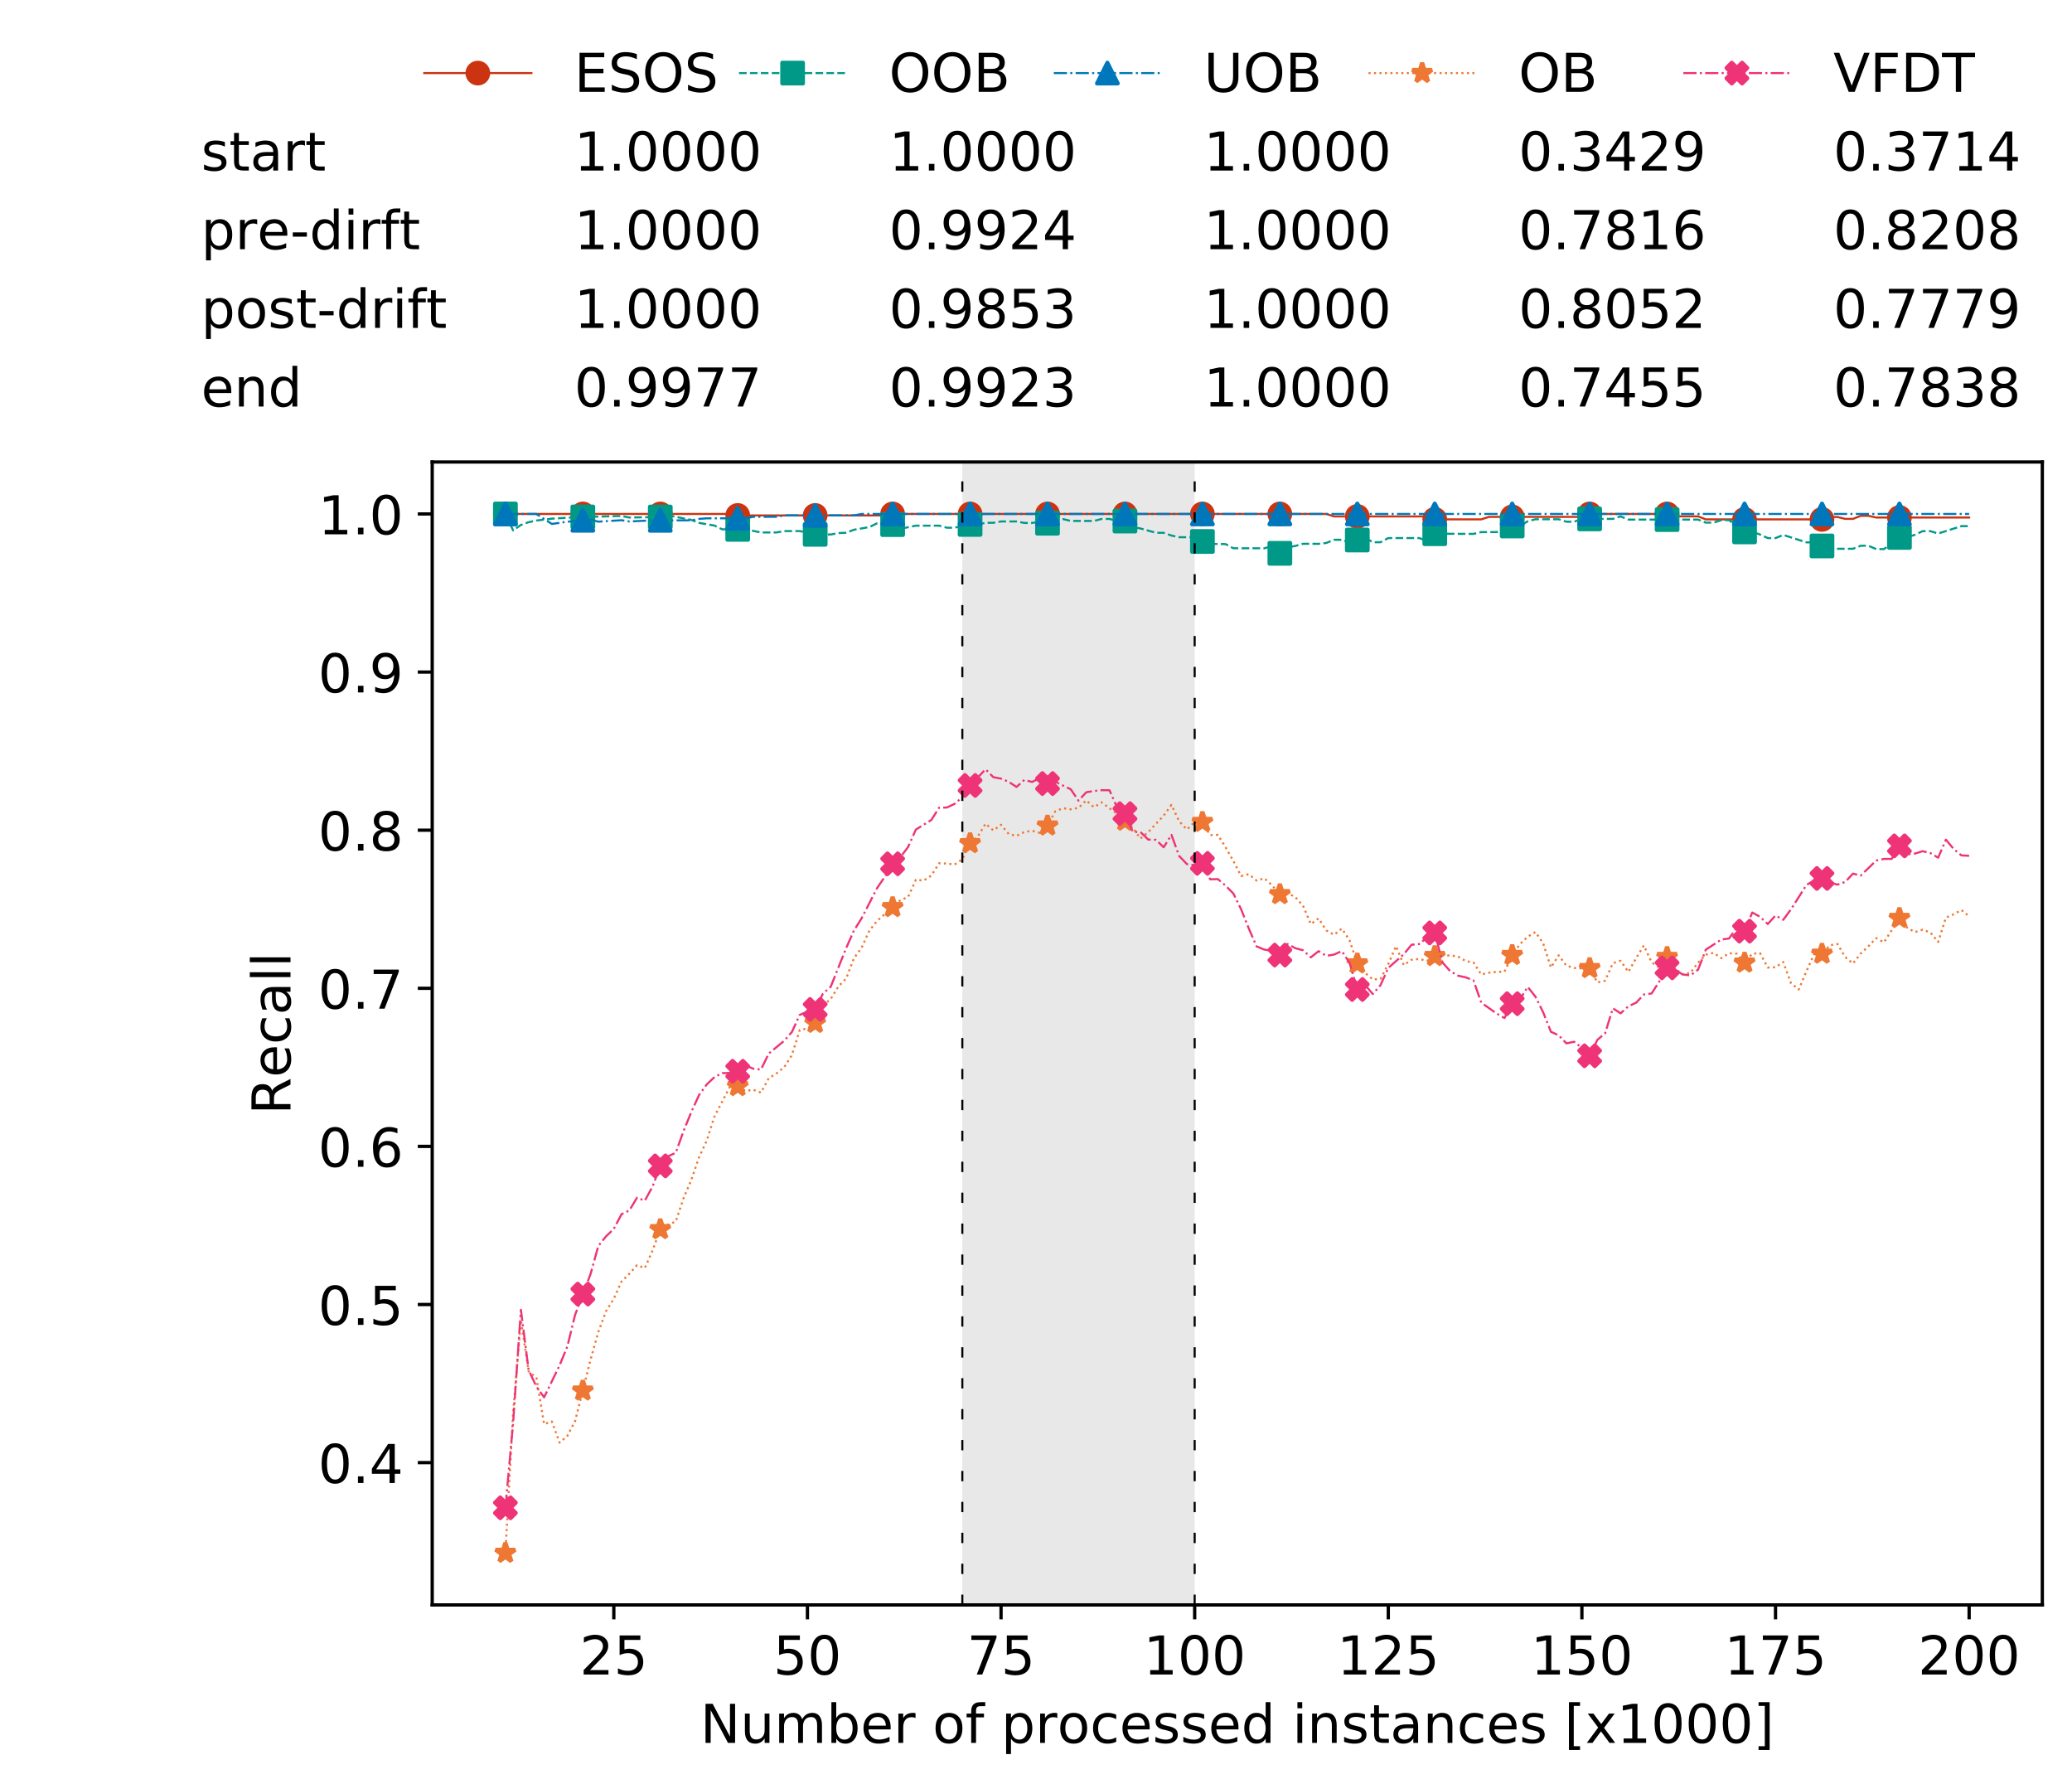<?xml version="1.0" encoding="utf-8" standalone="no"?>
<!DOCTYPE svg PUBLIC "-//W3C//DTD SVG 1.1//EN"
  "http://www.w3.org/Graphics/SVG/1.1/DTD/svg11.dtd">
<!-- Created with matplotlib (https://matplotlib.org/) -->
<svg height="432.615pt" version="1.1" viewBox="0 0 502.65 432.615" width="502.65pt" xmlns="http://www.w3.org/2000/svg" xmlns:xlink="http://www.w3.org/1999/xlink">
 <defs>
  <style type="text/css">
*{stroke-linecap:butt;stroke-linejoin:round;white-space:pre;}
  </style>
 </defs>
 <g id="figure_1">
  <g id="patch_1">
   <path d="M 0 432.615 
L 502.65 432.615 
L 502.65 0 
L 0 0 
z
" style="fill:#ffffff;"/>
  </g>
  <g id="axes_1">
   <g id="patch_2">
    <path d="M 104.85 389.252 
L 495.45 389.252 
L 495.45 112.052 
L 104.85 112.052 
z
" style="fill:#ffffff;"/>
   </g>
   <g id="patch_3">
    <path clip-path="url(#pf1289e5d40)" d="M 289.817 389.252 
L 289.817 112.052 
L 233.453 112.052 
L 233.453 389.252 
z
" style="fill:#d3d3d3;opacity:0.5;"/>
   </g>
   <g id="matplotlib.axis_1">
    <g id="xtick_1">
     <g id="line2d_1">
      <defs>
       <path d="M 0 0 
L 0 3.5 
" id="m99ef872636" style="stroke:#000000;stroke-width:0.8;"/>
      </defs>
      <g>
       <use style="stroke:#000000;stroke-width:0.8;" x="148.908" xlink:href="#m99ef872636" y="389.252"/>
      </g>
     </g>
     <g id="text_1">
      <!-- 25 -->
      <defs>
       <path d="M 19.188 8.297 
L 53.609 8.297 
L 53.609 0 
L 7.328 0 
L 7.328 8.297 
Q 12.938 14.109 22.625 23.891 
Q 32.328 33.688 34.812 36.531 
Q 39.547 41.844 41.422 45.531 
Q 43.312 49.219 43.312 52.781 
Q 43.312 58.594 39.234 62.25 
Q 35.156 65.922 28.609 65.922 
Q 23.969 65.922 18.812 64.312 
Q 13.672 62.703 7.812 59.422 
L 7.812 69.391 
Q 13.766 71.781 18.938 73 
Q 24.125 74.219 28.422 74.219 
Q 39.75 74.219 46.484 68.547 
Q 53.219 62.891 53.219 53.422 
Q 53.219 48.922 51.531 44.891 
Q 49.859 40.875 45.406 35.406 
Q 44.188 33.984 37.641 27.219 
Q 31.109 20.453 19.188 8.297 
z
" id="DejaVuSans-50"/>
       <path d="M 10.797 72.906 
L 49.516 72.906 
L 49.516 64.594 
L 19.828 64.594 
L 19.828 46.734 
Q 21.969 47.469 24.109 47.828 
Q 26.266 48.188 28.422 48.188 
Q 40.625 48.188 47.75 41.5 
Q 54.891 34.812 54.891 23.391 
Q 54.891 11.625 47.562 5.094 
Q 40.234 -1.422 26.906 -1.422 
Q 22.312 -1.422 17.547 -0.641 
Q 12.797 0.141 7.719 1.703 
L 7.719 11.625 
Q 12.109 9.234 16.797 8.062 
Q 21.484 6.891 26.703 6.891 
Q 35.156 6.891 40.078 11.328 
Q 45.016 15.766 45.016 23.391 
Q 45.016 31 40.078 35.438 
Q 35.156 39.891 26.703 39.891 
Q 22.75 39.891 18.812 39.016 
Q 14.891 38.141 10.797 36.281 
z
" id="DejaVuSans-53"/>
      </defs>
      <g transform="translate(140.636 406.13)scale(0.13 -0.13)">
       <use xlink:href="#DejaVuSans-50"/>
       <use x="63.623" xlink:href="#DejaVuSans-53"/>
      </g>
     </g>
    </g>
    <g id="xtick_2">
     <g id="line2d_2">
      <g>
       <use style="stroke:#000000;stroke-width:0.8;" x="195.877" xlink:href="#m99ef872636" y="389.252"/>
      </g>
     </g>
     <g id="text_2">
      <!-- 50 -->
      <defs>
       <path d="M 31.781 66.406 
Q 24.172 66.406 20.328 58.906 
Q 16.5 51.422 16.5 36.375 
Q 16.5 21.391 20.328 13.891 
Q 24.172 6.391 31.781 6.391 
Q 39.453 6.391 43.281 13.891 
Q 47.125 21.391 47.125 36.375 
Q 47.125 51.422 43.281 58.906 
Q 39.453 66.406 31.781 66.406 
z
M 31.781 74.219 
Q 44.047 74.219 50.516 64.516 
Q 56.984 54.828 56.984 36.375 
Q 56.984 17.969 50.516 8.266 
Q 44.047 -1.422 31.781 -1.422 
Q 19.531 -1.422 13.062 8.266 
Q 6.594 17.969 6.594 36.375 
Q 6.594 54.828 13.062 64.516 
Q 19.531 74.219 31.781 74.219 
z
" id="DejaVuSans-48"/>
      </defs>
      <g transform="translate(187.606 406.13)scale(0.13 -0.13)">
       <use xlink:href="#DejaVuSans-53"/>
       <use x="63.623" xlink:href="#DejaVuSans-48"/>
      </g>
     </g>
    </g>
    <g id="xtick_3">
     <g id="line2d_3">
      <g>
       <use style="stroke:#000000;stroke-width:0.8;" x="242.847" xlink:href="#m99ef872636" y="389.252"/>
      </g>
     </g>
     <g id="text_3">
      <!-- 75 -->
      <defs>
       <path d="M 8.203 72.906 
L 55.078 72.906 
L 55.078 68.703 
L 28.609 0 
L 18.312 0 
L 43.219 64.594 
L 8.203 64.594 
z
" id="DejaVuSans-55"/>
      </defs>
      <g transform="translate(234.576 406.13)scale(0.13 -0.13)">
       <use xlink:href="#DejaVuSans-55"/>
       <use x="63.623" xlink:href="#DejaVuSans-53"/>
      </g>
     </g>
    </g>
    <g id="xtick_4">
     <g id="line2d_4">
      <g>
       <use style="stroke:#000000;stroke-width:0.8;" x="289.817" xlink:href="#m99ef872636" y="389.252"/>
      </g>
     </g>
     <g id="text_4">
      <!-- 100 -->
      <defs>
       <path d="M 12.406 8.297 
L 28.516 8.297 
L 28.516 63.922 
L 10.984 60.406 
L 10.984 69.391 
L 28.422 72.906 
L 38.281 72.906 
L 38.281 8.297 
L 54.391 8.297 
L 54.391 0 
L 12.406 0 
z
" id="DejaVuSans-49"/>
      </defs>
      <g transform="translate(277.41 406.13)scale(0.13 -0.13)">
       <use xlink:href="#DejaVuSans-49"/>
       <use x="63.623" xlink:href="#DejaVuSans-48"/>
       <use x="127.246" xlink:href="#DejaVuSans-48"/>
      </g>
     </g>
    </g>
    <g id="xtick_5">
     <g id="line2d_5">
      <g>
       <use style="stroke:#000000;stroke-width:0.8;" x="336.786" xlink:href="#m99ef872636" y="389.252"/>
      </g>
     </g>
     <g id="text_5">
      <!-- 125 -->
      <g transform="translate(324.379 406.13)scale(0.13 -0.13)">
       <use xlink:href="#DejaVuSans-49"/>
       <use x="63.623" xlink:href="#DejaVuSans-50"/>
       <use x="127.246" xlink:href="#DejaVuSans-53"/>
      </g>
     </g>
    </g>
    <g id="xtick_6">
     <g id="line2d_6">
      <g>
       <use style="stroke:#000000;stroke-width:0.8;" x="383.756" xlink:href="#m99ef872636" y="389.252"/>
      </g>
     </g>
     <g id="text_6">
      <!-- 150 -->
      <g transform="translate(371.349 406.13)scale(0.13 -0.13)">
       <use xlink:href="#DejaVuSans-49"/>
       <use x="63.623" xlink:href="#DejaVuSans-53"/>
       <use x="127.246" xlink:href="#DejaVuSans-48"/>
      </g>
     </g>
    </g>
    <g id="xtick_7">
     <g id="line2d_7">
      <g>
       <use style="stroke:#000000;stroke-width:0.8;" x="430.726" xlink:href="#m99ef872636" y="389.252"/>
      </g>
     </g>
     <g id="text_7">
      <!-- 175 -->
      <g transform="translate(418.319 406.13)scale(0.13 -0.13)">
       <use xlink:href="#DejaVuSans-49"/>
       <use x="63.623" xlink:href="#DejaVuSans-55"/>
       <use x="127.246" xlink:href="#DejaVuSans-53"/>
      </g>
     </g>
    </g>
    <g id="xtick_8">
     <g id="line2d_8">
      <g>
       <use style="stroke:#000000;stroke-width:0.8;" x="477.695" xlink:href="#m99ef872636" y="389.252"/>
      </g>
     </g>
     <g id="text_8">
      <!-- 200 -->
      <g transform="translate(465.289 406.13)scale(0.13 -0.13)">
       <use xlink:href="#DejaVuSans-50"/>
       <use x="63.623" xlink:href="#DejaVuSans-48"/>
       <use x="127.246" xlink:href="#DejaVuSans-48"/>
      </g>
     </g>
    </g>
    <g id="text_9">
     <!-- Number of processed instances [x1000] -->
     <defs>
      <path d="M 9.812 72.906 
L 23.094 72.906 
L 55.422 11.922 
L 55.422 72.906 
L 64.984 72.906 
L 64.984 0 
L 51.703 0 
L 19.391 60.984 
L 19.391 0 
L 9.812 0 
z
" id="DejaVuSans-78"/>
      <path d="M 8.5 21.578 
L 8.5 54.688 
L 17.484 54.688 
L 17.484 21.922 
Q 17.484 14.156 20.5 10.266 
Q 23.531 6.391 29.594 6.391 
Q 36.859 6.391 41.078 11.031 
Q 45.312 15.672 45.312 23.688 
L 45.312 54.688 
L 54.297 54.688 
L 54.297 0 
L 45.312 0 
L 45.312 8.406 
Q 42.047 3.422 37.719 1 
Q 33.406 -1.422 27.688 -1.422 
Q 18.266 -1.422 13.375 4.438 
Q 8.5 10.297 8.5 21.578 
z
M 31.109 56 
z
" id="DejaVuSans-117"/>
      <path d="M 52 44.188 
Q 55.375 50.25 60.062 53.125 
Q 64.75 56 71.094 56 
Q 79.641 56 84.281 50.016 
Q 88.922 44.047 88.922 33.016 
L 88.922 0 
L 79.891 0 
L 79.891 32.719 
Q 79.891 40.578 77.094 44.375 
Q 74.312 48.188 68.609 48.188 
Q 61.625 48.188 57.562 43.547 
Q 53.516 38.922 53.516 30.906 
L 53.516 0 
L 44.484 0 
L 44.484 32.719 
Q 44.484 40.625 41.703 44.406 
Q 38.922 48.188 33.109 48.188 
Q 26.219 48.188 22.156 43.531 
Q 18.109 38.875 18.109 30.906 
L 18.109 0 
L 9.078 0 
L 9.078 54.688 
L 18.109 54.688 
L 18.109 46.188 
Q 21.188 51.219 25.484 53.609 
Q 29.781 56 35.688 56 
Q 41.656 56 45.828 52.969 
Q 50 49.953 52 44.188 
z
" id="DejaVuSans-109"/>
      <path d="M 48.688 27.297 
Q 48.688 37.203 44.609 42.844 
Q 40.531 48.484 33.406 48.484 
Q 26.266 48.484 22.188 42.844 
Q 18.109 37.203 18.109 27.297 
Q 18.109 17.391 22.188 11.75 
Q 26.266 6.109 33.406 6.109 
Q 40.531 6.109 44.609 11.75 
Q 48.688 17.391 48.688 27.297 
z
M 18.109 46.391 
Q 20.953 51.266 25.266 53.625 
Q 29.594 56 35.594 56 
Q 45.562 56 51.781 48.094 
Q 58.016 40.188 58.016 27.297 
Q 58.016 14.406 51.781 6.484 
Q 45.562 -1.422 35.594 -1.422 
Q 29.594 -1.422 25.266 0.953 
Q 20.953 3.328 18.109 8.203 
L 18.109 0 
L 9.078 0 
L 9.078 75.984 
L 18.109 75.984 
z
" id="DejaVuSans-98"/>
      <path d="M 56.203 29.594 
L 56.203 25.203 
L 14.891 25.203 
Q 15.484 15.922 20.484 11.062 
Q 25.484 6.203 34.422 6.203 
Q 39.594 6.203 44.453 7.469 
Q 49.312 8.734 54.109 11.281 
L 54.109 2.781 
Q 49.266 0.734 44.188 -0.344 
Q 39.109 -1.422 33.891 -1.422 
Q 20.797 -1.422 13.156 6.188 
Q 5.516 13.812 5.516 26.812 
Q 5.516 40.234 12.766 48.109 
Q 20.016 56 32.328 56 
Q 43.359 56 49.781 48.891 
Q 56.203 41.797 56.203 29.594 
z
M 47.219 32.234 
Q 47.125 39.594 43.094 43.984 
Q 39.062 48.391 32.422 48.391 
Q 24.906 48.391 20.391 44.141 
Q 15.875 39.891 15.188 32.172 
z
" id="DejaVuSans-101"/>
      <path d="M 41.109 46.297 
Q 39.594 47.172 37.812 47.578 
Q 36.031 48 33.891 48 
Q 26.266 48 22.188 43.047 
Q 18.109 38.094 18.109 28.812 
L 18.109 0 
L 9.078 0 
L 9.078 54.688 
L 18.109 54.688 
L 18.109 46.188 
Q 20.953 51.172 25.484 53.578 
Q 30.031 56 36.531 56 
Q 37.453 56 38.578 55.875 
Q 39.703 55.766 41.062 55.516 
z
" id="DejaVuSans-114"/>
      <path id="DejaVuSans-32"/>
      <path d="M 30.609 48.391 
Q 23.391 48.391 19.188 42.75 
Q 14.984 37.109 14.984 27.297 
Q 14.984 17.484 19.156 11.844 
Q 23.344 6.203 30.609 6.203 
Q 37.797 6.203 41.984 11.859 
Q 46.188 17.531 46.188 27.297 
Q 46.188 37.016 41.984 42.703 
Q 37.797 48.391 30.609 48.391 
z
M 30.609 56 
Q 42.328 56 49.016 48.375 
Q 55.719 40.766 55.719 27.297 
Q 55.719 13.875 49.016 6.219 
Q 42.328 -1.422 30.609 -1.422 
Q 18.844 -1.422 12.172 6.219 
Q 5.516 13.875 5.516 27.297 
Q 5.516 40.766 12.172 48.375 
Q 18.844 56 30.609 56 
z
" id="DejaVuSans-111"/>
      <path d="M 37.109 75.984 
L 37.109 68.5 
L 28.516 68.5 
Q 23.688 68.5 21.797 66.547 
Q 19.922 64.594 19.922 59.516 
L 19.922 54.688 
L 34.719 54.688 
L 34.719 47.703 
L 19.922 47.703 
L 19.922 0 
L 10.891 0 
L 10.891 47.703 
L 2.297 47.703 
L 2.297 54.688 
L 10.891 54.688 
L 10.891 58.5 
Q 10.891 67.625 15.141 71.797 
Q 19.391 75.984 28.609 75.984 
z
" id="DejaVuSans-102"/>
      <path d="M 18.109 8.203 
L 18.109 -20.797 
L 9.078 -20.797 
L 9.078 54.688 
L 18.109 54.688 
L 18.109 46.391 
Q 20.953 51.266 25.266 53.625 
Q 29.594 56 35.594 56 
Q 45.562 56 51.781 48.094 
Q 58.016 40.188 58.016 27.297 
Q 58.016 14.406 51.781 6.484 
Q 45.562 -1.422 35.594 -1.422 
Q 29.594 -1.422 25.266 0.953 
Q 20.953 3.328 18.109 8.203 
z
M 48.688 27.297 
Q 48.688 37.203 44.609 42.844 
Q 40.531 48.484 33.406 48.484 
Q 26.266 48.484 22.188 42.844 
Q 18.109 37.203 18.109 27.297 
Q 18.109 17.391 22.188 11.75 
Q 26.266 6.109 33.406 6.109 
Q 40.531 6.109 44.609 11.75 
Q 48.688 17.391 48.688 27.297 
z
" id="DejaVuSans-112"/>
      <path d="M 48.781 52.594 
L 48.781 44.188 
Q 44.969 46.297 41.141 47.344 
Q 37.312 48.391 33.406 48.391 
Q 24.656 48.391 19.812 42.844 
Q 14.984 37.312 14.984 27.297 
Q 14.984 17.281 19.812 11.734 
Q 24.656 6.203 33.406 6.203 
Q 37.312 6.203 41.141 7.25 
Q 44.969 8.297 48.781 10.406 
L 48.781 2.094 
Q 45.016 0.344 40.984 -0.531 
Q 36.969 -1.422 32.422 -1.422 
Q 20.062 -1.422 12.781 6.344 
Q 5.516 14.109 5.516 27.297 
Q 5.516 40.672 12.859 48.328 
Q 20.219 56 33.016 56 
Q 37.156 56 41.109 55.141 
Q 45.062 54.297 48.781 52.594 
z
" id="DejaVuSans-99"/>
      <path d="M 44.281 53.078 
L 44.281 44.578 
Q 40.484 46.531 36.375 47.5 
Q 32.281 48.484 27.875 48.484 
Q 21.188 48.484 17.844 46.438 
Q 14.5 44.391 14.5 40.281 
Q 14.5 37.156 16.891 35.375 
Q 19.281 33.594 26.516 31.984 
L 29.594 31.297 
Q 39.156 29.25 43.188 25.516 
Q 47.219 21.781 47.219 15.094 
Q 47.219 7.469 41.188 3.016 
Q 35.156 -1.422 24.609 -1.422 
Q 20.219 -1.422 15.453 -0.562 
Q 10.688 0.297 5.422 2 
L 5.422 11.281 
Q 10.406 8.688 15.234 7.391 
Q 20.062 6.109 24.812 6.109 
Q 31.156 6.109 34.562 8.281 
Q 37.984 10.453 37.984 14.406 
Q 37.984 18.062 35.516 20.016 
Q 33.062 21.969 24.703 23.781 
L 21.578 24.516 
Q 13.234 26.266 9.516 29.906 
Q 5.812 33.547 5.812 39.891 
Q 5.812 47.609 11.281 51.797 
Q 16.75 56 26.812 56 
Q 31.781 56 36.172 55.266 
Q 40.578 54.547 44.281 53.078 
z
" id="DejaVuSans-115"/>
      <path d="M 45.406 46.391 
L 45.406 75.984 
L 54.391 75.984 
L 54.391 0 
L 45.406 0 
L 45.406 8.203 
Q 42.578 3.328 38.25 0.953 
Q 33.938 -1.422 27.875 -1.422 
Q 17.969 -1.422 11.734 6.484 
Q 5.516 14.406 5.516 27.297 
Q 5.516 40.188 11.734 48.094 
Q 17.969 56 27.875 56 
Q 33.938 56 38.25 53.625 
Q 42.578 51.266 45.406 46.391 
z
M 14.797 27.297 
Q 14.797 17.391 18.875 11.75 
Q 22.953 6.109 30.078 6.109 
Q 37.203 6.109 41.297 11.75 
Q 45.406 17.391 45.406 27.297 
Q 45.406 37.203 41.297 42.844 
Q 37.203 48.484 30.078 48.484 
Q 22.953 48.484 18.875 42.844 
Q 14.797 37.203 14.797 27.297 
z
" id="DejaVuSans-100"/>
      <path d="M 9.422 54.688 
L 18.406 54.688 
L 18.406 0 
L 9.422 0 
z
M 9.422 75.984 
L 18.406 75.984 
L 18.406 64.594 
L 9.422 64.594 
z
" id="DejaVuSans-105"/>
      <path d="M 54.891 33.016 
L 54.891 0 
L 45.906 0 
L 45.906 32.719 
Q 45.906 40.484 42.875 44.328 
Q 39.844 48.188 33.797 48.188 
Q 26.516 48.188 22.312 43.547 
Q 18.109 38.922 18.109 30.906 
L 18.109 0 
L 9.078 0 
L 9.078 54.688 
L 18.109 54.688 
L 18.109 46.188 
Q 21.344 51.125 25.703 53.562 
Q 30.078 56 35.797 56 
Q 45.219 56 50.047 50.172 
Q 54.891 44.344 54.891 33.016 
z
" id="DejaVuSans-110"/>
      <path d="M 18.312 70.219 
L 18.312 54.688 
L 36.812 54.688 
L 36.812 47.703 
L 18.312 47.703 
L 18.312 18.016 
Q 18.312 11.328 20.141 9.422 
Q 21.969 7.516 27.594 7.516 
L 36.812 7.516 
L 36.812 0 
L 27.594 0 
Q 17.188 0 13.234 3.875 
Q 9.281 7.766 9.281 18.016 
L 9.281 47.703 
L 2.688 47.703 
L 2.688 54.688 
L 9.281 54.688 
L 9.281 70.219 
z
" id="DejaVuSans-116"/>
      <path d="M 34.281 27.484 
Q 23.391 27.484 19.188 25 
Q 14.984 22.516 14.984 16.5 
Q 14.984 11.719 18.141 8.906 
Q 21.297 6.109 26.703 6.109 
Q 34.188 6.109 38.703 11.406 
Q 43.219 16.703 43.219 25.484 
L 43.219 27.484 
z
M 52.203 31.203 
L 52.203 0 
L 43.219 0 
L 43.219 8.297 
Q 40.141 3.328 35.547 0.953 
Q 30.953 -1.422 24.312 -1.422 
Q 15.922 -1.422 10.953 3.297 
Q 6 8.016 6 15.922 
Q 6 25.141 12.172 29.828 
Q 18.359 34.516 30.609 34.516 
L 43.219 34.516 
L 43.219 35.406 
Q 43.219 41.609 39.141 45 
Q 35.062 48.391 27.688 48.391 
Q 23 48.391 18.547 47.266 
Q 14.109 46.141 10.016 43.891 
L 10.016 52.203 
Q 14.938 54.109 19.578 55.047 
Q 24.219 56 28.609 56 
Q 40.484 56 46.344 49.844 
Q 52.203 43.703 52.203 31.203 
z
" id="DejaVuSans-97"/>
      <path d="M 8.594 75.984 
L 29.297 75.984 
L 29.297 69 
L 17.578 69 
L 17.578 -6.203 
L 29.297 -6.203 
L 29.297 -13.188 
L 8.594 -13.188 
z
" id="DejaVuSans-91"/>
      <path d="M 54.891 54.688 
L 35.109 28.078 
L 55.906 0 
L 45.312 0 
L 29.391 21.484 
L 13.484 0 
L 2.875 0 
L 24.125 28.609 
L 4.688 54.688 
L 15.281 54.688 
L 29.781 35.203 
L 44.281 54.688 
z
" id="DejaVuSans-120"/>
      <path d="M 30.422 75.984 
L 30.422 -13.188 
L 9.719 -13.188 
L 9.719 -6.203 
L 21.391 -6.203 
L 21.391 69 
L 9.719 69 
L 9.719 75.984 
z
" id="DejaVuSans-93"/>
     </defs>
     <g transform="translate(169.881 422.711)scale(0.13 -0.13)">
      <use xlink:href="#DejaVuSans-78"/>
      <use x="74.805" xlink:href="#DejaVuSans-117"/>
      <use x="138.184" xlink:href="#DejaVuSans-109"/>
      <use x="235.596" xlink:href="#DejaVuSans-98"/>
      <use x="299.072" xlink:href="#DejaVuSans-101"/>
      <use x="360.596" xlink:href="#DejaVuSans-114"/>
      <use x="401.709" xlink:href="#DejaVuSans-32"/>
      <use x="433.496" xlink:href="#DejaVuSans-111"/>
      <use x="494.678" xlink:href="#DejaVuSans-102"/>
      <use x="529.883" xlink:href="#DejaVuSans-32"/>
      <use x="561.67" xlink:href="#DejaVuSans-112"/>
      <use x="625.146" xlink:href="#DejaVuSans-114"/>
      <use x="666.229" xlink:href="#DejaVuSans-111"/>
      <use x="727.41" xlink:href="#DejaVuSans-99"/>
      <use x="782.391" xlink:href="#DejaVuSans-101"/>
      <use x="843.914" xlink:href="#DejaVuSans-115"/>
      <use x="896.014" xlink:href="#DejaVuSans-115"/>
      <use x="948.113" xlink:href="#DejaVuSans-101"/>
      <use x="1009.637" xlink:href="#DejaVuSans-100"/>
      <use x="1073.113" xlink:href="#DejaVuSans-32"/>
      <use x="1104.9" xlink:href="#DejaVuSans-105"/>
      <use x="1132.684" xlink:href="#DejaVuSans-110"/>
      <use x="1196.062" xlink:href="#DejaVuSans-115"/>
      <use x="1248.162" xlink:href="#DejaVuSans-116"/>
      <use x="1287.371" xlink:href="#DejaVuSans-97"/>
      <use x="1348.65" xlink:href="#DejaVuSans-110"/>
      <use x="1412.029" xlink:href="#DejaVuSans-99"/>
      <use x="1467.01" xlink:href="#DejaVuSans-101"/>
      <use x="1528.533" xlink:href="#DejaVuSans-115"/>
      <use x="1580.633" xlink:href="#DejaVuSans-32"/>
      <use x="1612.42" xlink:href="#DejaVuSans-91"/>
      <use x="1651.434" xlink:href="#DejaVuSans-120"/>
      <use x="1710.613" xlink:href="#DejaVuSans-49"/>
      <use x="1774.236" xlink:href="#DejaVuSans-48"/>
      <use x="1837.859" xlink:href="#DejaVuSans-48"/>
      <use x="1901.482" xlink:href="#DejaVuSans-48"/>
      <use x="1965.105" xlink:href="#DejaVuSans-93"/>
     </g>
    </g>
   </g>
   <g id="matplotlib.axis_2">
    <g id="ytick_1">
     <g id="line2d_9">
      <defs>
       <path d="M 0 0 
L -3.5 0 
" id="m9c979dd8cf" style="stroke:#000000;stroke-width:0.8;"/>
      </defs>
      <g>
       <use style="stroke:#000000;stroke-width:0.8;" x="104.85" xlink:href="#m9c979dd8cf" y="354.739"/>
      </g>
     </g>
     <g id="text_10">
      <!-- 0.4 -->
      <defs>
       <path d="M 10.688 12.406 
L 21 12.406 
L 21 0 
L 10.688 0 
z
" id="DejaVuSans-46"/>
       <path d="M 37.797 64.312 
L 12.891 25.391 
L 37.797 25.391 
z
M 35.203 72.906 
L 47.609 72.906 
L 47.609 25.391 
L 58.016 25.391 
L 58.016 17.188 
L 47.609 17.188 
L 47.609 0 
L 37.797 0 
L 37.797 17.188 
L 4.891 17.188 
L 4.891 26.703 
z
" id="DejaVuSans-52"/>
      </defs>
      <g transform="translate(77.176 359.678)scale(0.13 -0.13)">
       <use xlink:href="#DejaVuSans-48"/>
       <use x="63.623" xlink:href="#DejaVuSans-46"/>
       <use x="95.41" xlink:href="#DejaVuSans-52"/>
      </g>
     </g>
    </g>
    <g id="ytick_2">
     <g id="line2d_10">
      <g>
       <use style="stroke:#000000;stroke-width:0.8;" x="104.85" xlink:href="#m9c979dd8cf" y="316.391"/>
      </g>
     </g>
     <g id="text_11">
      <!-- 0.5 -->
      <g transform="translate(77.176 321.33)scale(0.13 -0.13)">
       <use xlink:href="#DejaVuSans-48"/>
       <use x="63.623" xlink:href="#DejaVuSans-46"/>
       <use x="95.41" xlink:href="#DejaVuSans-53"/>
      </g>
     </g>
    </g>
    <g id="ytick_3">
     <g id="line2d_11">
      <g>
       <use style="stroke:#000000;stroke-width:0.8;" x="104.85" xlink:href="#m9c979dd8cf" y="278.043"/>
      </g>
     </g>
     <g id="text_12">
      <!-- 0.6 -->
      <defs>
       <path d="M 33.016 40.375 
Q 26.375 40.375 22.484 35.828 
Q 18.609 31.297 18.609 23.391 
Q 18.609 15.531 22.484 10.953 
Q 26.375 6.391 33.016 6.391 
Q 39.656 6.391 43.531 10.953 
Q 47.406 15.531 47.406 23.391 
Q 47.406 31.297 43.531 35.828 
Q 39.656 40.375 33.016 40.375 
z
M 52.594 71.297 
L 52.594 62.312 
Q 48.875 64.062 45.094 64.984 
Q 41.312 65.922 37.594 65.922 
Q 27.828 65.922 22.672 59.328 
Q 17.531 52.734 16.797 39.406 
Q 19.672 43.656 24.016 45.922 
Q 28.375 48.188 33.594 48.188 
Q 44.578 48.188 50.953 41.516 
Q 57.328 34.859 57.328 23.391 
Q 57.328 12.156 50.688 5.359 
Q 44.047 -1.422 33.016 -1.422 
Q 20.359 -1.422 13.672 8.266 
Q 6.984 17.969 6.984 36.375 
Q 6.984 53.656 15.188 63.938 
Q 23.391 74.219 37.203 74.219 
Q 40.922 74.219 44.703 73.484 
Q 48.484 72.75 52.594 71.297 
z
" id="DejaVuSans-54"/>
      </defs>
      <g transform="translate(77.176 282.982)scale(0.13 -0.13)">
       <use xlink:href="#DejaVuSans-48"/>
       <use x="63.623" xlink:href="#DejaVuSans-46"/>
       <use x="95.41" xlink:href="#DejaVuSans-54"/>
      </g>
     </g>
    </g>
    <g id="ytick_4">
     <g id="line2d_12">
      <g>
       <use style="stroke:#000000;stroke-width:0.8;" x="104.85" xlink:href="#m9c979dd8cf" y="239.695"/>
      </g>
     </g>
     <g id="text_13">
      <!-- 0.7 -->
      <g transform="translate(77.176 244.634)scale(0.13 -0.13)">
       <use xlink:href="#DejaVuSans-48"/>
       <use x="63.623" xlink:href="#DejaVuSans-46"/>
       <use x="95.41" xlink:href="#DejaVuSans-55"/>
      </g>
     </g>
    </g>
    <g id="ytick_5">
     <g id="line2d_13">
      <g>
       <use style="stroke:#000000;stroke-width:0.8;" x="104.85" xlink:href="#m9c979dd8cf" y="201.347"/>
      </g>
     </g>
     <g id="text_14">
      <!-- 0.8 -->
      <defs>
       <path d="M 31.781 34.625 
Q 24.75 34.625 20.719 30.859 
Q 16.703 27.094 16.703 20.516 
Q 16.703 13.922 20.719 10.156 
Q 24.75 6.391 31.781 6.391 
Q 38.812 6.391 42.859 10.172 
Q 46.922 13.969 46.922 20.516 
Q 46.922 27.094 42.891 30.859 
Q 38.875 34.625 31.781 34.625 
z
M 21.922 38.812 
Q 15.578 40.375 12.031 44.719 
Q 8.5 49.078 8.5 55.328 
Q 8.5 64.062 14.719 69.141 
Q 20.953 74.219 31.781 74.219 
Q 42.672 74.219 48.875 69.141 
Q 55.078 64.062 55.078 55.328 
Q 55.078 49.078 51.531 44.719 
Q 48 40.375 41.703 38.812 
Q 48.828 37.156 52.797 32.312 
Q 56.781 27.484 56.781 20.516 
Q 56.781 9.906 50.312 4.234 
Q 43.844 -1.422 31.781 -1.422 
Q 19.734 -1.422 13.25 4.234 
Q 6.781 9.906 6.781 20.516 
Q 6.781 27.484 10.781 32.312 
Q 14.797 37.156 21.922 38.812 
z
M 18.312 54.391 
Q 18.312 48.734 21.844 45.562 
Q 25.391 42.391 31.781 42.391 
Q 38.141 42.391 41.719 45.562 
Q 45.312 48.734 45.312 54.391 
Q 45.312 60.062 41.719 63.234 
Q 38.141 66.406 31.781 66.406 
Q 25.391 66.406 21.844 63.234 
Q 18.312 60.062 18.312 54.391 
z
" id="DejaVuSans-56"/>
      </defs>
      <g transform="translate(77.176 206.286)scale(0.13 -0.13)">
       <use xlink:href="#DejaVuSans-48"/>
       <use x="63.623" xlink:href="#DejaVuSans-46"/>
       <use x="95.41" xlink:href="#DejaVuSans-56"/>
      </g>
     </g>
    </g>
    <g id="ytick_6">
     <g id="line2d_14">
      <g>
       <use style="stroke:#000000;stroke-width:0.8;" x="104.85" xlink:href="#m9c979dd8cf" y="163"/>
      </g>
     </g>
     <g id="text_15">
      <!-- 0.9 -->
      <defs>
       <path d="M 10.984 1.516 
L 10.984 10.5 
Q 14.703 8.734 18.5 7.812 
Q 22.312 6.891 25.984 6.891 
Q 35.75 6.891 40.891 13.453 
Q 46.047 20.016 46.781 33.406 
Q 43.953 29.203 39.594 26.953 
Q 35.25 24.703 29.984 24.703 
Q 19.047 24.703 12.672 31.312 
Q 6.297 37.938 6.297 49.422 
Q 6.297 60.641 12.938 67.422 
Q 19.578 74.219 30.609 74.219 
Q 43.266 74.219 49.922 64.516 
Q 56.594 54.828 56.594 36.375 
Q 56.594 19.141 48.406 8.859 
Q 40.234 -1.422 26.422 -1.422 
Q 22.703 -1.422 18.891 -0.688 
Q 15.094 0.047 10.984 1.516 
z
M 30.609 32.422 
Q 37.25 32.422 41.125 36.953 
Q 45.016 41.5 45.016 49.422 
Q 45.016 57.281 41.125 61.844 
Q 37.25 66.406 30.609 66.406 
Q 23.969 66.406 20.094 61.844 
Q 16.219 57.281 16.219 49.422 
Q 16.219 41.5 20.094 36.953 
Q 23.969 32.422 30.609 32.422 
z
" id="DejaVuSans-57"/>
      </defs>
      <g transform="translate(77.176 167.939)scale(0.13 -0.13)">
       <use xlink:href="#DejaVuSans-48"/>
       <use x="63.623" xlink:href="#DejaVuSans-46"/>
       <use x="95.41" xlink:href="#DejaVuSans-57"/>
      </g>
     </g>
    </g>
    <g id="ytick_7">
     <g id="line2d_15">
      <g>
       <use style="stroke:#000000;stroke-width:0.8;" x="104.85" xlink:href="#m9c979dd8cf" y="124.652"/>
      </g>
     </g>
     <g id="text_16">
      <!-- 1.0 -->
      <g transform="translate(77.176 129.591)scale(0.13 -0.13)">
       <use xlink:href="#DejaVuSans-49"/>
       <use x="63.623" xlink:href="#DejaVuSans-46"/>
       <use x="95.41" xlink:href="#DejaVuSans-48"/>
      </g>
     </g>
    </g>
    <g id="text_17">
     <!-- Recall -->
     <defs>
      <path d="M 44.391 34.188 
Q 47.562 33.109 50.562 29.594 
Q 53.562 26.078 56.594 19.922 
L 66.609 0 
L 56 0 
L 46.688 18.703 
Q 43.062 26.031 39.672 28.422 
Q 36.281 30.812 30.422 30.812 
L 19.672 30.812 
L 19.672 0 
L 9.812 0 
L 9.812 72.906 
L 32.078 72.906 
Q 44.578 72.906 50.734 67.672 
Q 56.891 62.453 56.891 51.906 
Q 56.891 45.016 53.688 40.469 
Q 50.484 35.938 44.391 34.188 
z
M 19.672 64.797 
L 19.672 38.922 
L 32.078 38.922 
Q 39.203 38.922 42.844 42.219 
Q 46.484 45.516 46.484 51.906 
Q 46.484 58.297 42.844 61.547 
Q 39.203 64.797 32.078 64.797 
z
" id="DejaVuSans-82"/>
      <path d="M 9.422 75.984 
L 18.406 75.984 
L 18.406 0 
L 9.422 0 
z
" id="DejaVuSans-108"/>
     </defs>
     <g transform="translate(70.472 270.333)rotate(-90)scale(0.13 -0.13)">
      <use xlink:href="#DejaVuSans-82"/>
      <use x="69.42" xlink:href="#DejaVuSans-101"/>
      <use x="130.943" xlink:href="#DejaVuSans-99"/>
      <use x="185.924" xlink:href="#DejaVuSans-97"/>
      <use x="247.203" xlink:href="#DejaVuSans-108"/>
      <use x="274.986" xlink:href="#DejaVuSans-108"/>
     </g>
    </g>
   </g>
   <g id="line2d_16"/>
   <g id="line2d_17"/>
   <g id="line2d_18"/>
   <g id="line2d_19"/>
   <g id="line2d_20"/>
   <g id="line2d_21">
    <path clip-path="url(#pf1289e5d40)" d="M 122.605 124.652 
L 177.089 124.652 
L 178.968 125.014 
L 214.665 125.014 
L 216.544 124.652 
L 321.756 124.652 
L 323.635 125.251 
L 346.18 125.251 
L 348.059 125.961 
L 359.332 125.961 
L 361.211 125.362 
L 383.756 125.362 
L 385.635 124.652 
L 404.423 124.652 
L 406.302 125.233 
L 411.938 125.233 
L 413.817 125.97 
L 441.998 125.97 
L 443.877 125.389 
L 445.756 125.389 
L 447.635 125.846 
L 449.514 125.846 
L 451.392 125.108 
L 453.271 125.108 
L 455.15 125.516 
L 477.695 125.516 
L 477.695 125.516 
" style="fill:none;stroke:#cc3311;stroke-linecap:square;stroke-width:0.5;"/>
    <defs>
     <path d="M 0 2.5 
C 0.663 2.5 1.299 2.237 1.768 1.768 
C 2.237 1.299 2.5 0.663 2.5 0 
C 2.5 -0.663 2.237 -1.299 1.768 -1.768 
C 1.299 -2.237 0.663 -2.5 0 -2.5 
C -0.663 -2.5 -1.299 -2.237 -1.768 -1.768 
C -2.237 -1.299 -2.5 -0.663 -2.5 0 
C -2.5 0.663 -2.237 1.299 -1.768 1.768 
C -1.299 2.237 -0.663 2.5 0 2.5 
z
" id="mec843c9b12" style="stroke:#cc3311;"/>
    </defs>
    <g clip-path="url(#pf1289e5d40)">
     <use style="fill:#cc3311;stroke:#cc3311;" x="122.605" xlink:href="#mec843c9b12" y="124.652"/>
     <use style="fill:#cc3311;stroke:#cc3311;" x="141.392" xlink:href="#mec843c9b12" y="124.652"/>
     <use style="fill:#cc3311;stroke:#cc3311;" x="160.18" xlink:href="#mec843c9b12" y="124.652"/>
     <use style="fill:#cc3311;stroke:#cc3311;" x="178.968" xlink:href="#mec843c9b12" y="125.014"/>
     <use style="fill:#cc3311;stroke:#cc3311;" x="197.756" xlink:href="#mec843c9b12" y="125.014"/>
     <use style="fill:#cc3311;stroke:#cc3311;" x="216.544" xlink:href="#mec843c9b12" y="124.652"/>
     <use style="fill:#cc3311;stroke:#cc3311;" x="235.332" xlink:href="#mec843c9b12" y="124.652"/>
     <use style="fill:#cc3311;stroke:#cc3311;" x="254.12" xlink:href="#mec843c9b12" y="124.652"/>
     <use style="fill:#cc3311;stroke:#cc3311;" x="272.908" xlink:href="#mec843c9b12" y="124.652"/>
     <use style="fill:#cc3311;stroke:#cc3311;" x="291.695" xlink:href="#mec843c9b12" y="124.652"/>
     <use style="fill:#cc3311;stroke:#cc3311;" x="310.483" xlink:href="#mec843c9b12" y="124.652"/>
     <use style="fill:#cc3311;stroke:#cc3311;" x="329.271" xlink:href="#mec843c9b12" y="125.251"/>
     <use style="fill:#cc3311;stroke:#cc3311;" x="348.059" xlink:href="#mec843c9b12" y="125.961"/>
     <use style="fill:#cc3311;stroke:#cc3311;" x="366.847" xlink:href="#mec843c9b12" y="125.362"/>
     <use style="fill:#cc3311;stroke:#cc3311;" x="385.635" xlink:href="#mec843c9b12" y="124.652"/>
     <use style="fill:#cc3311;stroke:#cc3311;" x="404.423" xlink:href="#mec843c9b12" y="124.652"/>
     <use style="fill:#cc3311;stroke:#cc3311;" x="423.211" xlink:href="#mec843c9b12" y="125.97"/>
     <use style="fill:#cc3311;stroke:#cc3311;" x="441.998" xlink:href="#mec843c9b12" y="125.97"/>
     <use style="fill:#cc3311;stroke:#cc3311;" x="460.786" xlink:href="#mec843c9b12" y="125.516"/>
    </g>
   </g>
   <g id="line2d_22"/>
   <g id="line2d_23"/>
   <g id="line2d_24"/>
   <g id="line2d_25"/>
   <g id="line2d_26">
    <path clip-path="url(#pf1289e5d40)" d="M 122.605 124.652 
L 124.483 128.646 
L 126.362 127.315 
L 128.241 126.649 
L 130.12 126.25 
L 133.877 125.793 
L 139.514 125.451 
L 148.908 125.184 
L 150.786 125.151 
L 152.665 125.518 
L 160.18 125.388 
L 162.059 124.988 
L 167.695 126.091 
L 169.574 126.815 
L 173.332 127.47 
L 175.211 128.383 
L 180.847 128.383 
L 184.605 129.137 
L 188.362 129.137 
L 190.241 128.801 
L 193.998 128.801 
L 197.756 129.592 
L 201.514 129.637 
L 203.392 129.288 
L 205.271 129.208 
L 207.15 128.485 
L 210.908 127.83 
L 212.786 126.917 
L 214.665 127.236 
L 216.544 127.236 
L 218.423 128.246 
L 222.18 127.491 
L 227.817 127.491 
L 229.695 127.983 
L 231.574 127.983 
L 235.332 127.191 
L 237.211 127.191 
L 239.089 126.792 
L 240.968 126.792 
L 242.847 126.472 
L 246.605 126.472 
L 248.483 126.827 
L 250.362 126.827 
L 252.241 126.508 
L 254.12 126.899 
L 255.998 125.89 
L 257.877 125.89 
L 259.756 126.346 
L 265.392 126.346 
L 267.271 125.855 
L 269.15 125.855 
L 271.029 126.373 
L 272.908 126.373 
L 274.786 127.811 
L 276.665 128.173 
L 280.423 129.224 
L 282.302 129.224 
L 284.18 129.885 
L 286.059 130.297 
L 289.817 130.297 
L 291.695 131.326 
L 293.574 131.907 
L 297.332 131.968 
L 299.211 132.977 
L 306.726 132.977 
L 308.605 132.459 
L 310.483 134.202 
L 312.362 132.764 
L 314.241 132.403 
L 316.12 131.884 
L 319.877 131.9 
L 321.756 131.684 
L 323.635 130.917 
L 325.514 130.917 
L 327.392 131.627 
L 331.15 130.393 
L 333.029 131.521 
L 334.908 131.507 
L 336.786 130.498 
L 344.302 130.498 
L 346.18 131.183 
L 348.059 129.44 
L 357.453 129.491 
L 359.332 129.045 
L 363.089 129.045 
L 366.847 127.568 
L 368.726 127.568 
L 370.605 126.44 
L 372.483 125.936 
L 378.12 125.936 
L 379.998 126.535 
L 381.877 126.535 
L 383.756 125.85 
L 391.271 125.85 
L 393.15 125.251 
L 395.029 126.018 
L 411.938 126.018 
L 413.817 126.755 
L 415.695 126.755 
L 417.574 126.156 
L 419.453 126.156 
L 423.211 128.997 
L 425.089 128.997 
L 426.968 129.636 
L 428.847 130.507 
L 430.726 130.507 
L 432.605 129.741 
L 438.241 131.542 
L 440.12 131.542 
L 441.998 132.413 
L 443.877 133.098 
L 449.514 133.098 
L 451.392 132.361 
L 453.271 132.361 
L 455.15 133.176 
L 457.029 133.176 
L 460.786 130.336 
L 462.665 130.336 
L 464.544 129.697 
L 466.423 128.825 
L 468.302 128.825 
L 470.18 129.406 
L 475.817 127.605 
L 477.695 127.605 
L 477.695 127.605 
" style="fill:none;stroke:#009988;stroke-dasharray:1.85,0.8;stroke-dashoffset:0;stroke-width:0.5;"/>
    <defs>
     <path d="M -2.5 2.5 
L 2.5 2.5 
L 2.5 -2.5 
L -2.5 -2.5 
z
" id="m19329d0bb3" style="stroke:#009988;stroke-linejoin:miter;"/>
    </defs>
    <g clip-path="url(#pf1289e5d40)">
     <use style="fill:#009988;stroke:#009988;stroke-linejoin:miter;" x="122.605" xlink:href="#m19329d0bb3" y="124.652"/>
     <use style="fill:#009988;stroke:#009988;stroke-linejoin:miter;" x="141.392" xlink:href="#m19329d0bb3" y="125.378"/>
     <use style="fill:#009988;stroke:#009988;stroke-linejoin:miter;" x="160.18" xlink:href="#m19329d0bb3" y="125.388"/>
     <use style="fill:#009988;stroke:#009988;stroke-linejoin:miter;" x="178.968" xlink:href="#m19329d0bb3" y="128.383"/>
     <use style="fill:#009988;stroke:#009988;stroke-linejoin:miter;" x="197.756" xlink:href="#m19329d0bb3" y="129.592"/>
     <use style="fill:#009988;stroke:#009988;stroke-linejoin:miter;" x="216.544" xlink:href="#m19329d0bb3" y="127.236"/>
     <use style="fill:#009988;stroke:#009988;stroke-linejoin:miter;" x="235.332" xlink:href="#m19329d0bb3" y="127.191"/>
     <use style="fill:#009988;stroke:#009988;stroke-linejoin:miter;" x="254.12" xlink:href="#m19329d0bb3" y="126.899"/>
     <use style="fill:#009988;stroke:#009988;stroke-linejoin:miter;" x="272.908" xlink:href="#m19329d0bb3" y="126.373"/>
     <use style="fill:#009988;stroke:#009988;stroke-linejoin:miter;" x="291.695" xlink:href="#m19329d0bb3" y="131.326"/>
     <use style="fill:#009988;stroke:#009988;stroke-linejoin:miter;" x="310.483" xlink:href="#m19329d0bb3" y="134.202"/>
     <use style="fill:#009988;stroke:#009988;stroke-linejoin:miter;" x="329.271" xlink:href="#m19329d0bb3" y="130.974"/>
     <use style="fill:#009988;stroke:#009988;stroke-linejoin:miter;" x="348.059" xlink:href="#m19329d0bb3" y="129.44"/>
     <use style="fill:#009988;stroke:#009988;stroke-linejoin:miter;" x="366.847" xlink:href="#m19329d0bb3" y="127.568"/>
     <use style="fill:#009988;stroke:#009988;stroke-linejoin:miter;" x="385.635" xlink:href="#m19329d0bb3" y="125.85"/>
     <use style="fill:#009988;stroke:#009988;stroke-linejoin:miter;" x="404.423" xlink:href="#m19329d0bb3" y="126.018"/>
     <use style="fill:#009988;stroke:#009988;stroke-linejoin:miter;" x="423.211" xlink:href="#m19329d0bb3" y="128.997"/>
     <use style="fill:#009988;stroke:#009988;stroke-linejoin:miter;" x="441.998" xlink:href="#m19329d0bb3" y="132.413"/>
     <use style="fill:#009988;stroke:#009988;stroke-linejoin:miter;" x="460.786" xlink:href="#m19329d0bb3" y="130.336"/>
    </g>
   </g>
   <g id="line2d_27"/>
   <g id="line2d_28"/>
   <g id="line2d_29"/>
   <g id="line2d_30"/>
   <g id="line2d_31">
    <path clip-path="url(#pf1289e5d40)" d="M 122.605 124.652 
L 130.12 124.652 
L 133.877 127.071 
L 137.635 126.533 
L 143.271 126.063 
L 145.15 126.522 
L 150.786 126.171 
L 152.665 126.477 
L 158.302 126.204 
L 167.695 126.204 
L 169.574 125.849 
L 171.453 125.712 
L 180.847 125.712 
L 182.726 125.343 
L 188.362 125.343 
L 190.241 125.007 
L 207.15 125.007 
L 209.029 124.652 
L 477.695 124.652 
L 477.695 124.652 
" style="fill:none;stroke:#0077bb;stroke-dasharray:3.2,0.8,0.5,0.8;stroke-dashoffset:0;stroke-width:0.5;"/>
    <defs>
     <path d="M 0 -2.5 
L -2.5 2.5 
L 2.5 2.5 
z
" id="m03745e4801" style="stroke:#0077bb;stroke-linejoin:miter;"/>
    </defs>
    <g clip-path="url(#pf1289e5d40)">
     <use style="fill:#0077bb;stroke:#0077bb;stroke-linejoin:miter;" x="122.605" xlink:href="#m03745e4801" y="124.652"/>
     <use style="fill:#0077bb;stroke:#0077bb;stroke-linejoin:miter;" x="141.392" xlink:href="#m03745e4801" y="126.191"/>
     <use style="fill:#0077bb;stroke:#0077bb;stroke-linejoin:miter;" x="160.18" xlink:href="#m03745e4801" y="126.204"/>
     <use style="fill:#0077bb;stroke:#0077bb;stroke-linejoin:miter;" x="178.968" xlink:href="#m03745e4801" y="125.712"/>
     <use style="fill:#0077bb;stroke:#0077bb;stroke-linejoin:miter;" x="197.756" xlink:href="#m03745e4801" y="125.007"/>
     <use style="fill:#0077bb;stroke:#0077bb;stroke-linejoin:miter;" x="216.544" xlink:href="#m03745e4801" y="124.652"/>
     <use style="fill:#0077bb;stroke:#0077bb;stroke-linejoin:miter;" x="235.332" xlink:href="#m03745e4801" y="124.652"/>
     <use style="fill:#0077bb;stroke:#0077bb;stroke-linejoin:miter;" x="254.12" xlink:href="#m03745e4801" y="124.652"/>
     <use style="fill:#0077bb;stroke:#0077bb;stroke-linejoin:miter;" x="272.908" xlink:href="#m03745e4801" y="124.652"/>
     <use style="fill:#0077bb;stroke:#0077bb;stroke-linejoin:miter;" x="291.695" xlink:href="#m03745e4801" y="124.652"/>
     <use style="fill:#0077bb;stroke:#0077bb;stroke-linejoin:miter;" x="310.483" xlink:href="#m03745e4801" y="124.652"/>
     <use style="fill:#0077bb;stroke:#0077bb;stroke-linejoin:miter;" x="329.271" xlink:href="#m03745e4801" y="124.652"/>
     <use style="fill:#0077bb;stroke:#0077bb;stroke-linejoin:miter;" x="348.059" xlink:href="#m03745e4801" y="124.652"/>
     <use style="fill:#0077bb;stroke:#0077bb;stroke-linejoin:miter;" x="366.847" xlink:href="#m03745e4801" y="124.652"/>
     <use style="fill:#0077bb;stroke:#0077bb;stroke-linejoin:miter;" x="385.635" xlink:href="#m03745e4801" y="124.652"/>
     <use style="fill:#0077bb;stroke:#0077bb;stroke-linejoin:miter;" x="404.423" xlink:href="#m03745e4801" y="124.652"/>
     <use style="fill:#0077bb;stroke:#0077bb;stroke-linejoin:miter;" x="423.211" xlink:href="#m03745e4801" y="124.652"/>
     <use style="fill:#0077bb;stroke:#0077bb;stroke-linejoin:miter;" x="441.998" xlink:href="#m03745e4801" y="124.652"/>
     <use style="fill:#0077bb;stroke:#0077bb;stroke-linejoin:miter;" x="460.786" xlink:href="#m03745e4801" y="124.652"/>
    </g>
   </g>
   <g id="line2d_32"/>
   <g id="line2d_33"/>
   <g id="line2d_34"/>
   <g id="line2d_35"/>
   <g id="line2d_36">
    <path clip-path="url(#pf1289e5d40)" d="M 122.605 376.652 
L 124.483 342.527 
L 126.362 320.194 
L 128.241 332.602 
L 130.12 334.153 
L 131.998 345.396 
L 133.877 344.764 
L 135.756 349.886 
L 137.635 348.253 
L 139.514 344.676 
L 143.271 329.744 
L 145.15 323.044 
L 147.029 318.003 
L 148.908 314.98 
L 150.786 310.789 
L 152.665 308.942 
L 154.544 306.849 
L 156.423 307.557 
L 158.302 303.307 
L 160.18 298.142 
L 162.059 297.05 
L 163.938 296.253 
L 165.817 290.618 
L 167.695 286.224 
L 169.574 280.697 
L 171.453 276.627 
L 173.332 270.763 
L 177.089 263.528 
L 178.968 263.459 
L 180.847 264.602 
L 182.726 264.295 
L 184.605 265.005 
L 186.483 261.518 
L 188.362 260.34 
L 190.241 258.834 
L 192.12 255.861 
L 193.998 249.838 
L 195.877 249.43 
L 197.756 248.131 
L 199.635 243.87 
L 201.514 242.316 
L 203.392 239.244 
L 205.271 237.326 
L 207.15 232.414 
L 209.029 229.836 
L 210.908 225.696 
L 212.786 223.336 
L 218.423 218.351 
L 220.302 217.552 
L 222.18 213.376 
L 224.059 213.571 
L 225.938 212.346 
L 227.817 209.378 
L 229.695 209.445 
L 231.574 209.68 
L 233.453 208.388 
L 235.332 204.535 
L 237.211 202.871 
L 239.089 199.762 
L 240.968 201.404 
L 242.847 200.04 
L 244.726 202.289 
L 246.605 202.722 
L 248.483 201.802 
L 250.362 201.483 
L 252.241 201.993 
L 254.12 200.251 
L 255.998 196.773 
L 257.877 196.017 
L 259.756 196.287 
L 261.635 195.92 
L 263.514 194.127 
L 265.392 195.78 
L 267.271 194.605 
L 271.029 197.429 
L 274.786 200.758 
L 276.665 203.377 
L 278.544 201.812 
L 282.302 197.821 
L 284.18 195.203 
L 286.059 199.208 
L 287.938 201.175 
L 289.817 199.352 
L 291.695 199.381 
L 293.574 202.537 
L 295.453 202.495 
L 297.332 205.518 
L 299.211 208.841 
L 301.089 212.467 
L 302.968 212.024 
L 304.847 213.568 
L 306.726 213.011 
L 308.605 214.738 
L 310.483 216.891 
L 312.362 216.607 
L 314.241 217.585 
L 316.12 219.71 
L 317.998 224.123 
L 319.877 222.736 
L 321.756 225.658 
L 323.635 226.712 
L 325.514 225.205 
L 327.392 228.045 
L 329.271 233.698 
L 331.15 235.925 
L 333.029 237.57 
L 334.908 237.406 
L 336.786 233.829 
L 338.665 229.473 
L 340.544 234.082 
L 342.423 232.774 
L 344.302 232.583 
L 346.18 233.039 
L 348.059 231.909 
L 349.938 231.742 
L 351.817 231.742 
L 353.695 231.982 
L 355.574 233.095 
L 357.453 233.434 
L 359.332 236.34 
L 361.211 235.917 
L 363.089 235.714 
L 364.968 235.672 
L 366.847 231.651 
L 368.726 228.988 
L 370.605 227.183 
L 372.483 226.045 
L 374.362 228.79 
L 376.241 234.654 
L 378.12 231.708 
L 379.998 234.213 
L 381.877 234.756 
L 383.756 234.88 
L 385.635 234.826 
L 387.514 238.29 
L 389.392 237.838 
L 391.271 233.589 
L 393.15 233.024 
L 395.029 235.73 
L 396.908 232.392 
L 398.786 229.312 
L 400.665 233.409 
L 402.544 234.673 
L 404.423 232.135 
L 406.302 234.895 
L 408.18 236.289 
L 410.059 235.975 
L 411.938 233.471 
L 413.817 231.532 
L 415.695 231.097 
L 417.574 232.378 
L 419.453 231.181 
L 421.332 231.31 
L 423.211 233.495 
L 425.089 231.296 
L 426.968 231.18 
L 428.847 234.666 
L 430.726 234.59 
L 432.605 233.33 
L 434.483 238.443 
L 436.362 239.985 
L 438.241 235.531 
L 440.12 231.367 
L 441.998 231.337 
L 443.877 229.262 
L 445.756 228.963 
L 447.635 232.122 
L 449.514 233.684 
L 451.392 231.26 
L 453.271 229.493 
L 455.15 227.524 
L 457.029 228.547 
L 460.786 222.672 
L 462.665 224.996 
L 464.544 226.069 
L 466.423 225.488 
L 468.302 226.174 
L 470.18 228.457 
L 472.059 222.557 
L 473.938 221.753 
L 475.817 220.713 
L 477.695 222.235 
L 477.695 222.235 
" style="fill:none;stroke:#ee7733;stroke-dasharray:0.5,0.825;stroke-dashoffset:0;stroke-width:0.5;"/>
    <defs>
     <path d="M 0 -2.5 
L -0.561 -0.773 
L -2.378 -0.773 
L -0.908 0.295 
L -1.469 2.023 
L -0 0.955 
L 1.469 2.023 
L 0.908 0.295 
L 2.378 -0.773 
L 0.561 -0.773 
z
" id="m4eb05feac4" style="stroke:#ee7733;stroke-linejoin:bevel;"/>
    </defs>
    <g clip-path="url(#pf1289e5d40)">
     <use style="fill:#ee7733;stroke:#ee7733;stroke-linejoin:bevel;" x="122.605" xlink:href="#m4eb05feac4" y="376.652"/>
     <use style="fill:#ee7733;stroke:#ee7733;stroke-linejoin:bevel;" x="141.392" xlink:href="#m4eb05feac4" y="337.296"/>
     <use style="fill:#ee7733;stroke:#ee7733;stroke-linejoin:bevel;" x="160.18" xlink:href="#m4eb05feac4" y="298.142"/>
     <use style="fill:#ee7733;stroke:#ee7733;stroke-linejoin:bevel;" x="178.968" xlink:href="#m4eb05feac4" y="263.459"/>
     <use style="fill:#ee7733;stroke:#ee7733;stroke-linejoin:bevel;" x="197.756" xlink:href="#m4eb05feac4" y="248.131"/>
     <use style="fill:#ee7733;stroke:#ee7733;stroke-linejoin:bevel;" x="216.544" xlink:href="#m4eb05feac4" y="220.044"/>
     <use style="fill:#ee7733;stroke:#ee7733;stroke-linejoin:bevel;" x="235.332" xlink:href="#m4eb05feac4" y="204.535"/>
     <use style="fill:#ee7733;stroke:#ee7733;stroke-linejoin:bevel;" x="254.12" xlink:href="#m4eb05feac4" y="200.251"/>
     <use style="fill:#ee7733;stroke:#ee7733;stroke-linejoin:bevel;" x="272.908" xlink:href="#m4eb05feac4" y="199.094"/>
     <use style="fill:#ee7733;stroke:#ee7733;stroke-linejoin:bevel;" x="291.695" xlink:href="#m4eb05feac4" y="199.381"/>
     <use style="fill:#ee7733;stroke:#ee7733;stroke-linejoin:bevel;" x="310.483" xlink:href="#m4eb05feac4" y="216.891"/>
     <use style="fill:#ee7733;stroke:#ee7733;stroke-linejoin:bevel;" x="329.271" xlink:href="#m4eb05feac4" y="233.698"/>
     <use style="fill:#ee7733;stroke:#ee7733;stroke-linejoin:bevel;" x="348.059" xlink:href="#m4eb05feac4" y="231.909"/>
     <use style="fill:#ee7733;stroke:#ee7733;stroke-linejoin:bevel;" x="366.847" xlink:href="#m4eb05feac4" y="231.651"/>
     <use style="fill:#ee7733;stroke:#ee7733;stroke-linejoin:bevel;" x="385.635" xlink:href="#m4eb05feac4" y="234.826"/>
     <use style="fill:#ee7733;stroke:#ee7733;stroke-linejoin:bevel;" x="404.423" xlink:href="#m4eb05feac4" y="232.135"/>
     <use style="fill:#ee7733;stroke:#ee7733;stroke-linejoin:bevel;" x="423.211" xlink:href="#m4eb05feac4" y="233.495"/>
     <use style="fill:#ee7733;stroke:#ee7733;stroke-linejoin:bevel;" x="441.998" xlink:href="#m4eb05feac4" y="231.337"/>
     <use style="fill:#ee7733;stroke:#ee7733;stroke-linejoin:bevel;" x="460.786" xlink:href="#m4eb05feac4" y="222.672"/>
    </g>
   </g>
   <g id="line2d_37"/>
   <g id="line2d_38"/>
   <g id="line2d_39"/>
   <g id="line2d_40"/>
   <g id="line2d_41">
    <path clip-path="url(#pf1289e5d40)" d="M 122.605 365.695 
L 124.483 345.038 
L 126.362 317.677 
L 128.241 332.286 
L 130.12 336.297 
L 131.998 338.897 
L 135.756 331.126 
L 137.635 326.565 
L 139.514 318.895 
L 143.271 308.986 
L 145.15 302.181 
L 147.029 299.848 
L 148.908 298.036 
L 150.786 294.475 
L 152.665 293.588 
L 154.544 290.468 
L 156.423 291.215 
L 158.302 287.782 
L 160.18 282.774 
L 162.059 280.457 
L 163.938 279.578 
L 165.817 274.326 
L 167.695 269.732 
L 169.574 265.605 
L 171.453 263.01 
L 173.332 261.225 
L 175.211 260.259 
L 177.089 260.25 
L 178.968 259.82 
L 180.847 258.396 
L 182.726 259.195 
L 184.605 259.408 
L 186.483 255.529 
L 190.241 252.422 
L 192.12 250.269 
L 193.998 246.156 
L 195.877 245.34 
L 197.756 244.816 
L 199.635 240.981 
L 201.514 239.339 
L 205.271 229.95 
L 207.15 225.697 
L 209.029 222.702 
L 212.786 215.365 
L 214.665 212.628 
L 216.544 209.5 
L 218.423 207.919 
L 220.302 205.408 
L 222.18 201.201 
L 225.938 198.865 
L 227.817 195.897 
L 229.695 195.853 
L 231.574 194.96 
L 233.453 193.366 
L 235.332 190.499 
L 239.089 186.58 
L 240.968 188.488 
L 242.847 188.842 
L 244.726 189.632 
L 246.605 190.866 
L 248.483 189.155 
L 250.362 189.651 
L 252.241 188.727 
L 254.12 190.039 
L 255.998 189.617 
L 259.756 191.431 
L 261.635 194.178 
L 263.514 192.154 
L 265.392 191.84 
L 267.271 191.648 
L 269.15 191.667 
L 271.029 195.918 
L 272.908 197.341 
L 274.786 201.764 
L 276.665 201.795 
L 278.544 203.62 
L 280.423 203.692 
L 282.302 205.487 
L 284.18 202.485 
L 286.059 207.612 
L 287.938 209.58 
L 289.817 209.829 
L 291.695 209.394 
L 293.574 213.257 
L 295.453 213.215 
L 297.332 214.807 
L 299.211 216.727 
L 301.089 220.537 
L 302.968 225.257 
L 304.847 229.54 
L 306.726 230.32 
L 308.605 230.614 
L 310.483 231.639 
L 312.362 228.958 
L 314.241 229.976 
L 316.12 230.469 
L 317.998 232.188 
L 319.877 230.689 
L 321.756 231.827 
L 323.635 231.515 
L 325.514 230.669 
L 327.392 233.509 
L 329.271 239.986 
L 331.15 238.872 
L 333.029 241.081 
L 334.908 238.913 
L 336.786 234.754 
L 340.544 231.438 
L 342.423 229.135 
L 344.302 228.943 
L 346.18 227.391 
L 348.059 226.261 
L 349.938 233.425 
L 351.817 235.556 
L 353.695 236.634 
L 355.574 237.045 
L 357.453 237.771 
L 359.332 243.172 
L 363.089 245.824 
L 364.968 246.91 
L 366.847 243.427 
L 368.726 242.362 
L 370.605 239.354 
L 372.483 241.722 
L 374.362 245.528 
L 376.241 250.247 
L 378.12 251.095 
L 379.998 253.056 
L 381.877 252.663 
L 383.756 254.157 
L 385.635 256.069 
L 387.514 252.202 
L 389.392 250.588 
L 391.271 244.541 
L 393.15 245.774 
L 395.029 244.048 
L 396.908 243.196 
L 398.786 241.201 
L 400.665 240.955 
L 402.544 238.022 
L 404.423 234.734 
L 406.302 235.17 
L 408.18 236.332 
L 410.059 236.568 
L 411.938 235.183 
L 413.817 230.322 
L 417.574 227.88 
L 419.453 227.618 
L 421.332 224.907 
L 423.211 225.836 
L 425.089 221.312 
L 426.968 222.358 
L 428.847 224.101 
L 430.726 222.042 
L 432.605 223.083 
L 434.483 220.526 
L 438.241 214.626 
L 440.12 213.531 
L 441.998 213.05 
L 443.877 213.984 
L 445.756 214.556 
L 447.635 213.899 
L 449.514 211.879 
L 451.392 212.353 
L 455.15 208.715 
L 457.029 208.318 
L 458.908 208.318 
L 460.786 205.154 
L 462.665 207.188 
L 464.544 207.023 
L 466.423 206.442 
L 468.302 206.9 
L 470.18 208.02 
L 472.059 203.645 
L 473.938 205.902 
L 475.817 207.461 
L 477.695 207.563 
L 477.695 207.563 
" style="fill:none;stroke:#ee3377;stroke-dasharray:3.2,0.8,0.5,0.8;stroke-dashoffset:0;stroke-width:0.5;"/>
    <defs>
     <path d="M -1.25 2.5 
L 0 1.25 
L 1.25 2.5 
L 2.5 1.25 
L 1.25 0 
L 2.5 -1.25 
L 1.25 -2.5 
L 0 -1.25 
L -1.25 -2.5 
L -2.5 -1.25 
L -1.25 0 
L -2.5 1.25 
z
" id="ma2cca2c3d3" style="stroke:#ee3377;stroke-linejoin:miter;"/>
    </defs>
    <g clip-path="url(#pf1289e5d40)">
     <use style="fill:#ee3377;stroke:#ee3377;stroke-linejoin:miter;" x="122.605" xlink:href="#ma2cca2c3d3" y="365.695"/>
     <use style="fill:#ee3377;stroke:#ee3377;stroke-linejoin:miter;" x="141.392" xlink:href="#ma2cca2c3d3" y="313.859"/>
     <use style="fill:#ee3377;stroke:#ee3377;stroke-linejoin:miter;" x="160.18" xlink:href="#ma2cca2c3d3" y="282.774"/>
     <use style="fill:#ee3377;stroke:#ee3377;stroke-linejoin:miter;" x="178.968" xlink:href="#ma2cca2c3d3" y="259.82"/>
     <use style="fill:#ee3377;stroke:#ee3377;stroke-linejoin:miter;" x="197.756" xlink:href="#ma2cca2c3d3" y="244.816"/>
     <use style="fill:#ee3377;stroke:#ee3377;stroke-linejoin:miter;" x="216.544" xlink:href="#ma2cca2c3d3" y="209.5"/>
     <use style="fill:#ee3377;stroke:#ee3377;stroke-linejoin:miter;" x="235.332" xlink:href="#ma2cca2c3d3" y="190.499"/>
     <use style="fill:#ee3377;stroke:#ee3377;stroke-linejoin:miter;" x="254.12" xlink:href="#ma2cca2c3d3" y="190.039"/>
     <use style="fill:#ee3377;stroke:#ee3377;stroke-linejoin:miter;" x="272.908" xlink:href="#ma2cca2c3d3" y="197.341"/>
     <use style="fill:#ee3377;stroke:#ee3377;stroke-linejoin:miter;" x="291.695" xlink:href="#ma2cca2c3d3" y="209.394"/>
     <use style="fill:#ee3377;stroke:#ee3377;stroke-linejoin:miter;" x="310.483" xlink:href="#ma2cca2c3d3" y="231.639"/>
     <use style="fill:#ee3377;stroke:#ee3377;stroke-linejoin:miter;" x="329.271" xlink:href="#ma2cca2c3d3" y="239.986"/>
     <use style="fill:#ee3377;stroke:#ee3377;stroke-linejoin:miter;" x="348.059" xlink:href="#ma2cca2c3d3" y="226.261"/>
     <use style="fill:#ee3377;stroke:#ee3377;stroke-linejoin:miter;" x="366.847" xlink:href="#ma2cca2c3d3" y="243.427"/>
     <use style="fill:#ee3377;stroke:#ee3377;stroke-linejoin:miter;" x="385.635" xlink:href="#ma2cca2c3d3" y="256.069"/>
     <use style="fill:#ee3377;stroke:#ee3377;stroke-linejoin:miter;" x="404.423" xlink:href="#ma2cca2c3d3" y="234.734"/>
     <use style="fill:#ee3377;stroke:#ee3377;stroke-linejoin:miter;" x="423.211" xlink:href="#ma2cca2c3d3" y="225.836"/>
     <use style="fill:#ee3377;stroke:#ee3377;stroke-linejoin:miter;" x="441.998" xlink:href="#ma2cca2c3d3" y="213.05"/>
     <use style="fill:#ee3377;stroke:#ee3377;stroke-linejoin:miter;" x="460.786" xlink:href="#ma2cca2c3d3" y="205.154"/>
    </g>
   </g>
   <g id="line2d_42"/>
   <g id="line2d_43"/>
   <g id="line2d_44"/>
   <g id="line2d_45"/>
   <g id="line2d_46">
    <path clip-path="url(#pf1289e5d40)" d="M 233.453 389.252 
L 233.453 112.052 
" style="fill:none;stroke:#000000;stroke-dasharray:2.5,5;stroke-dashoffset:0;stroke-width:0.5;"/>
   </g>
   <g id="line2d_47">
    <path clip-path="url(#pf1289e5d40)" d="M 289.817 389.252 
L 289.817 112.052 
" style="fill:none;stroke:#000000;stroke-dasharray:2.5,5;stroke-dashoffset:0;stroke-width:0.5;"/>
   </g>
   <g id="patch_4">
    <path d="M 104.85 389.252 
L 104.85 112.052 
" style="fill:none;stroke:#000000;stroke-linecap:square;stroke-linejoin:miter;stroke-width:0.8;"/>
   </g>
   <g id="patch_5">
    <path d="M 495.45 389.252 
L 495.45 112.052 
" style="fill:none;stroke:#000000;stroke-linecap:square;stroke-linejoin:miter;stroke-width:0.8;"/>
   </g>
   <g id="patch_6">
    <path d="M 104.85 389.252 
L 495.45 389.252 
" style="fill:none;stroke:#000000;stroke-linecap:square;stroke-linejoin:miter;stroke-width:0.8;"/>
   </g>
   <g id="patch_7">
    <path d="M 104.85 112.052 
L 495.45 112.052 
" style="fill:none;stroke:#000000;stroke-linecap:square;stroke-linejoin:miter;stroke-width:0.8;"/>
   </g>
   <g id="legend_1">
    <g id="line2d_48"/>
    <g id="line2d_49"/>
    <g id="text_18">
     <!--   -->
     <g transform="translate(48.8 22.278)scale(0.13 -0.13)">
      <use xlink:href="#DejaVuSans-32"/>
     </g>
    </g>
    <g id="line2d_50"/>
    <g id="line2d_51"/>
    <g id="text_19">
     <!-- start -->
     <g transform="translate(48.8 41.36)scale(0.13 -0.13)">
      <use xlink:href="#DejaVuSans-115"/>
      <use x="52.1" xlink:href="#DejaVuSans-116"/>
      <use x="91.309" xlink:href="#DejaVuSans-97"/>
      <use x="152.588" xlink:href="#DejaVuSans-114"/>
      <use x="193.701" xlink:href="#DejaVuSans-116"/>
     </g>
    </g>
    <g id="line2d_52"/>
    <g id="line2d_53"/>
    <g id="text_20">
     <!-- pre-dirft -->
     <defs>
      <path d="M 4.891 31.391 
L 31.203 31.391 
L 31.203 23.391 
L 4.891 23.391 
z
" id="DejaVuSans-45"/>
     </defs>
     <g transform="translate(48.8 60.441)scale(0.13 -0.13)">
      <use xlink:href="#DejaVuSans-112"/>
      <use x="63.477" xlink:href="#DejaVuSans-114"/>
      <use x="104.559" xlink:href="#DejaVuSans-101"/>
      <use x="166.082" xlink:href="#DejaVuSans-45"/>
      <use x="202.166" xlink:href="#DejaVuSans-100"/>
      <use x="265.643" xlink:href="#DejaVuSans-105"/>
      <use x="293.426" xlink:href="#DejaVuSans-114"/>
      <use x="334.539" xlink:href="#DejaVuSans-102"/>
      <use x="369.729" xlink:href="#DejaVuSans-116"/>
     </g>
    </g>
    <g id="line2d_54"/>
    <g id="line2d_55"/>
    <g id="text_21">
     <!-- post-drift -->
     <g transform="translate(48.8 79.523)scale(0.13 -0.13)">
      <use xlink:href="#DejaVuSans-112"/>
      <use x="63.477" xlink:href="#DejaVuSans-111"/>
      <use x="124.658" xlink:href="#DejaVuSans-115"/>
      <use x="176.758" xlink:href="#DejaVuSans-116"/>
      <use x="215.967" xlink:href="#DejaVuSans-45"/>
      <use x="252.051" xlink:href="#DejaVuSans-100"/>
      <use x="315.527" xlink:href="#DejaVuSans-114"/>
      <use x="356.641" xlink:href="#DejaVuSans-105"/>
      <use x="384.424" xlink:href="#DejaVuSans-102"/>
      <use x="419.613" xlink:href="#DejaVuSans-116"/>
     </g>
    </g>
    <g id="line2d_56"/>
    <g id="line2d_57"/>
    <g id="text_22">
     <!-- end -->
     <g transform="translate(48.8 98.604)scale(0.13 -0.13)">
      <use xlink:href="#DejaVuSans-101"/>
      <use x="61.523" xlink:href="#DejaVuSans-110"/>
      <use x="124.902" xlink:href="#DejaVuSans-100"/>
     </g>
    </g>
    <g id="line2d_58">
     <path d="M 102.919 17.728 
L 128.919 17.728 
" style="fill:none;stroke:#cc3311;stroke-linecap:square;stroke-width:0.5;"/>
    </g>
    <g id="line2d_59">
     <g>
      <use style="fill:#cc3311;stroke:#cc3311;" x="115.919" xlink:href="#mec843c9b12" y="17.728"/>
     </g>
    </g>
    <g id="text_23">
     <!-- ESOS -->
     <defs>
      <path d="M 9.812 72.906 
L 55.906 72.906 
L 55.906 64.594 
L 19.672 64.594 
L 19.672 43.016 
L 54.391 43.016 
L 54.391 34.719 
L 19.672 34.719 
L 19.672 8.297 
L 56.781 8.297 
L 56.781 0 
L 9.812 0 
z
" id="DejaVuSans-69"/>
      <path d="M 53.516 70.516 
L 53.516 60.891 
Q 47.906 63.578 42.922 64.891 
Q 37.938 66.219 33.297 66.219 
Q 25.25 66.219 20.875 63.094 
Q 16.5 59.969 16.5 54.203 
Q 16.5 49.359 19.406 46.891 
Q 22.312 44.438 30.422 42.922 
L 36.375 41.703 
Q 47.406 39.594 52.656 34.297 
Q 57.906 29 57.906 20.125 
Q 57.906 9.516 50.797 4.047 
Q 43.703 -1.422 29.984 -1.422 
Q 24.812 -1.422 18.969 -0.25 
Q 13.141 0.922 6.891 3.219 
L 6.891 13.375 
Q 12.891 10.016 18.656 8.297 
Q 24.422 6.594 29.984 6.594 
Q 38.422 6.594 43.016 9.906 
Q 47.609 13.234 47.609 19.391 
Q 47.609 24.75 44.312 27.781 
Q 41.016 30.812 33.5 32.328 
L 27.484 33.5 
Q 16.453 35.688 11.516 40.375 
Q 6.594 45.062 6.594 53.422 
Q 6.594 63.094 13.406 68.656 
Q 20.219 74.219 32.172 74.219 
Q 37.312 74.219 42.625 73.281 
Q 47.953 72.359 53.516 70.516 
z
" id="DejaVuSans-83"/>
      <path d="M 39.406 66.219 
Q 28.656 66.219 22.328 58.203 
Q 16.016 50.203 16.016 36.375 
Q 16.016 22.609 22.328 14.594 
Q 28.656 6.594 39.406 6.594 
Q 50.141 6.594 56.422 14.594 
Q 62.703 22.609 62.703 36.375 
Q 62.703 50.203 56.422 58.203 
Q 50.141 66.219 39.406 66.219 
z
M 39.406 74.219 
Q 54.734 74.219 63.906 63.938 
Q 73.094 53.656 73.094 36.375 
Q 73.094 19.141 63.906 8.859 
Q 54.734 -1.422 39.406 -1.422 
Q 24.031 -1.422 14.812 8.828 
Q 5.609 19.094 5.609 36.375 
Q 5.609 53.656 14.812 63.938 
Q 24.031 74.219 39.406 74.219 
z
" id="DejaVuSans-79"/>
     </defs>
     <g transform="translate(139.319 22.278)scale(0.13 -0.13)">
      <use xlink:href="#DejaVuSans-69"/>
      <use x="63.184" xlink:href="#DejaVuSans-83"/>
      <use x="126.66" xlink:href="#DejaVuSans-79"/>
      <use x="205.371" xlink:href="#DejaVuSans-83"/>
     </g>
    </g>
    <g id="line2d_60"/>
    <g id="line2d_61"/>
    <g id="text_24">
     <!-- 1.0000 -->
     <g transform="translate(139.319 41.36)scale(0.13 -0.13)">
      <use xlink:href="#DejaVuSans-49"/>
      <use x="63.623" xlink:href="#DejaVuSans-46"/>
      <use x="95.41" xlink:href="#DejaVuSans-48"/>
      <use x="159.033" xlink:href="#DejaVuSans-48"/>
      <use x="222.656" xlink:href="#DejaVuSans-48"/>
      <use x="286.279" xlink:href="#DejaVuSans-48"/>
     </g>
    </g>
    <g id="line2d_62"/>
    <g id="line2d_63"/>
    <g id="text_25">
     <!-- 1.0000 -->
     <g transform="translate(139.319 60.441)scale(0.13 -0.13)">
      <use xlink:href="#DejaVuSans-49"/>
      <use x="63.623" xlink:href="#DejaVuSans-46"/>
      <use x="95.41" xlink:href="#DejaVuSans-48"/>
      <use x="159.033" xlink:href="#DejaVuSans-48"/>
      <use x="222.656" xlink:href="#DejaVuSans-48"/>
      <use x="286.279" xlink:href="#DejaVuSans-48"/>
     </g>
    </g>
    <g id="line2d_64"/>
    <g id="line2d_65"/>
    <g id="text_26">
     <!-- 1.0000 -->
     <g transform="translate(139.319 79.523)scale(0.13 -0.13)">
      <use xlink:href="#DejaVuSans-49"/>
      <use x="63.623" xlink:href="#DejaVuSans-46"/>
      <use x="95.41" xlink:href="#DejaVuSans-48"/>
      <use x="159.033" xlink:href="#DejaVuSans-48"/>
      <use x="222.656" xlink:href="#DejaVuSans-48"/>
      <use x="286.279" xlink:href="#DejaVuSans-48"/>
     </g>
    </g>
    <g id="line2d_66"/>
    <g id="line2d_67"/>
    <g id="text_27">
     <!-- 0.9977 -->
     <g transform="translate(139.319 98.604)scale(0.13 -0.13)">
      <use xlink:href="#DejaVuSans-48"/>
      <use x="63.623" xlink:href="#DejaVuSans-46"/>
      <use x="95.41" xlink:href="#DejaVuSans-57"/>
      <use x="159.033" xlink:href="#DejaVuSans-57"/>
      <use x="222.656" xlink:href="#DejaVuSans-55"/>
      <use x="286.279" xlink:href="#DejaVuSans-55"/>
     </g>
    </g>
    <g id="line2d_68">
     <path d="M 179.28 17.728 
L 205.28 17.728 
" style="fill:none;stroke:#009988;stroke-dasharray:1.85,0.8;stroke-dashoffset:0;stroke-width:0.5;"/>
    </g>
    <g id="line2d_69">
     <g>
      <use style="fill:#009988;stroke:#009988;stroke-linejoin:miter;" x="192.28" xlink:href="#m19329d0bb3" y="17.728"/>
     </g>
    </g>
    <g id="text_28">
     <!-- OOB -->
     <defs>
      <path d="M 19.672 34.812 
L 19.672 8.109 
L 35.5 8.109 
Q 43.453 8.109 47.281 11.406 
Q 51.125 14.703 51.125 21.484 
Q 51.125 28.328 47.281 31.562 
Q 43.453 34.812 35.5 34.812 
z
M 19.672 64.797 
L 19.672 42.828 
L 34.281 42.828 
Q 41.5 42.828 45.031 45.531 
Q 48.578 48.25 48.578 53.812 
Q 48.578 59.328 45.031 62.062 
Q 41.5 64.797 34.281 64.797 
z
M 9.812 72.906 
L 35.016 72.906 
Q 46.297 72.906 52.391 68.219 
Q 58.5 63.531 58.5 54.891 
Q 58.5 48.188 55.375 44.234 
Q 52.25 40.281 46.188 39.312 
Q 53.469 37.75 57.5 32.781 
Q 61.531 27.828 61.531 20.406 
Q 61.531 10.641 54.891 5.312 
Q 48.25 0 35.984 0 
L 9.812 0 
z
" id="DejaVuSans-66"/>
     </defs>
     <g transform="translate(215.68 22.278)scale(0.13 -0.13)">
      <use xlink:href="#DejaVuSans-79"/>
      <use x="78.711" xlink:href="#DejaVuSans-79"/>
      <use x="157.422" xlink:href="#DejaVuSans-66"/>
     </g>
    </g>
    <g id="line2d_70"/>
    <g id="line2d_71"/>
    <g id="text_29">
     <!-- 1.0000 -->
     <g transform="translate(215.68 41.36)scale(0.13 -0.13)">
      <use xlink:href="#DejaVuSans-49"/>
      <use x="63.623" xlink:href="#DejaVuSans-46"/>
      <use x="95.41" xlink:href="#DejaVuSans-48"/>
      <use x="159.033" xlink:href="#DejaVuSans-48"/>
      <use x="222.656" xlink:href="#DejaVuSans-48"/>
      <use x="286.279" xlink:href="#DejaVuSans-48"/>
     </g>
    </g>
    <g id="line2d_72"/>
    <g id="line2d_73"/>
    <g id="text_30">
     <!-- 0.9924 -->
     <g transform="translate(215.68 60.441)scale(0.13 -0.13)">
      <use xlink:href="#DejaVuSans-48"/>
      <use x="63.623" xlink:href="#DejaVuSans-46"/>
      <use x="95.41" xlink:href="#DejaVuSans-57"/>
      <use x="159.033" xlink:href="#DejaVuSans-57"/>
      <use x="222.656" xlink:href="#DejaVuSans-50"/>
      <use x="286.279" xlink:href="#DejaVuSans-52"/>
     </g>
    </g>
    <g id="line2d_74"/>
    <g id="line2d_75"/>
    <g id="text_31">
     <!-- 0.9853 -->
     <defs>
      <path d="M 40.578 39.312 
Q 47.656 37.797 51.625 33 
Q 55.609 28.219 55.609 21.188 
Q 55.609 10.406 48.188 4.484 
Q 40.766 -1.422 27.094 -1.422 
Q 22.516 -1.422 17.656 -0.516 
Q 12.797 0.391 7.625 2.203 
L 7.625 11.719 
Q 11.719 9.328 16.594 8.109 
Q 21.484 6.891 26.812 6.891 
Q 36.078 6.891 40.938 10.547 
Q 45.797 14.203 45.797 21.188 
Q 45.797 27.641 41.281 31.266 
Q 36.766 34.906 28.719 34.906 
L 20.219 34.906 
L 20.219 43.016 
L 29.109 43.016 
Q 36.375 43.016 40.234 45.922 
Q 44.094 48.828 44.094 54.297 
Q 44.094 59.906 40.109 62.906 
Q 36.141 65.922 28.719 65.922 
Q 24.656 65.922 20.016 65.031 
Q 15.375 64.156 9.812 62.312 
L 9.812 71.094 
Q 15.438 72.656 20.344 73.438 
Q 25.25 74.219 29.594 74.219 
Q 40.828 74.219 47.359 69.109 
Q 53.906 64.016 53.906 55.328 
Q 53.906 49.266 50.438 45.094 
Q 46.969 40.922 40.578 39.312 
z
" id="DejaVuSans-51"/>
     </defs>
     <g transform="translate(215.68 79.523)scale(0.13 -0.13)">
      <use xlink:href="#DejaVuSans-48"/>
      <use x="63.623" xlink:href="#DejaVuSans-46"/>
      <use x="95.41" xlink:href="#DejaVuSans-57"/>
      <use x="159.033" xlink:href="#DejaVuSans-56"/>
      <use x="222.656" xlink:href="#DejaVuSans-53"/>
      <use x="286.279" xlink:href="#DejaVuSans-51"/>
     </g>
    </g>
    <g id="line2d_76"/>
    <g id="line2d_77"/>
    <g id="text_32">
     <!-- 0.9923 -->
     <g transform="translate(215.68 98.604)scale(0.13 -0.13)">
      <use xlink:href="#DejaVuSans-48"/>
      <use x="63.623" xlink:href="#DejaVuSans-46"/>
      <use x="95.41" xlink:href="#DejaVuSans-57"/>
      <use x="159.033" xlink:href="#DejaVuSans-57"/>
      <use x="222.656" xlink:href="#DejaVuSans-50"/>
      <use x="286.279" xlink:href="#DejaVuSans-51"/>
     </g>
    </g>
    <g id="line2d_78">
     <path d="M 255.64 17.728 
L 281.64 17.728 
" style="fill:none;stroke:#0077bb;stroke-dasharray:3.2,0.8,0.5,0.8;stroke-dashoffset:0;stroke-width:0.5;"/>
    </g>
    <g id="line2d_79">
     <g>
      <use style="fill:#0077bb;stroke:#0077bb;stroke-linejoin:miter;" x="268.64" xlink:href="#m03745e4801" y="17.728"/>
     </g>
    </g>
    <g id="text_33">
     <!-- UOB -->
     <defs>
      <path d="M 8.688 72.906 
L 18.609 72.906 
L 18.609 28.609 
Q 18.609 16.891 22.844 11.734 
Q 27.094 6.594 36.625 6.594 
Q 46.094 6.594 50.344 11.734 
Q 54.594 16.891 54.594 28.609 
L 54.594 72.906 
L 64.5 72.906 
L 64.5 27.391 
Q 64.5 13.141 57.438 5.859 
Q 50.391 -1.422 36.625 -1.422 
Q 22.797 -1.422 15.734 5.859 
Q 8.688 13.141 8.688 27.391 
z
" id="DejaVuSans-85"/>
     </defs>
     <g transform="translate(292.04 22.278)scale(0.13 -0.13)">
      <use xlink:href="#DejaVuSans-85"/>
      <use x="73.193" xlink:href="#DejaVuSans-79"/>
      <use x="151.904" xlink:href="#DejaVuSans-66"/>
     </g>
    </g>
    <g id="line2d_80"/>
    <g id="line2d_81"/>
    <g id="text_34">
     <!-- 1.0000 -->
     <g transform="translate(292.04 41.36)scale(0.13 -0.13)">
      <use xlink:href="#DejaVuSans-49"/>
      <use x="63.623" xlink:href="#DejaVuSans-46"/>
      <use x="95.41" xlink:href="#DejaVuSans-48"/>
      <use x="159.033" xlink:href="#DejaVuSans-48"/>
      <use x="222.656" xlink:href="#DejaVuSans-48"/>
      <use x="286.279" xlink:href="#DejaVuSans-48"/>
     </g>
    </g>
    <g id="line2d_82"/>
    <g id="line2d_83"/>
    <g id="text_35">
     <!-- 1.0000 -->
     <g transform="translate(292.04 60.441)scale(0.13 -0.13)">
      <use xlink:href="#DejaVuSans-49"/>
      <use x="63.623" xlink:href="#DejaVuSans-46"/>
      <use x="95.41" xlink:href="#DejaVuSans-48"/>
      <use x="159.033" xlink:href="#DejaVuSans-48"/>
      <use x="222.656" xlink:href="#DejaVuSans-48"/>
      <use x="286.279" xlink:href="#DejaVuSans-48"/>
     </g>
    </g>
    <g id="line2d_84"/>
    <g id="line2d_85"/>
    <g id="text_36">
     <!-- 1.0000 -->
     <g transform="translate(292.04 79.523)scale(0.13 -0.13)">
      <use xlink:href="#DejaVuSans-49"/>
      <use x="63.623" xlink:href="#DejaVuSans-46"/>
      <use x="95.41" xlink:href="#DejaVuSans-48"/>
      <use x="159.033" xlink:href="#DejaVuSans-48"/>
      <use x="222.656" xlink:href="#DejaVuSans-48"/>
      <use x="286.279" xlink:href="#DejaVuSans-48"/>
     </g>
    </g>
    <g id="line2d_86"/>
    <g id="line2d_87"/>
    <g id="text_37">
     <!-- 1.0000 -->
     <g transform="translate(292.04 98.604)scale(0.13 -0.13)">
      <use xlink:href="#DejaVuSans-49"/>
      <use x="63.623" xlink:href="#DejaVuSans-46"/>
      <use x="95.41" xlink:href="#DejaVuSans-48"/>
      <use x="159.033" xlink:href="#DejaVuSans-48"/>
      <use x="222.656" xlink:href="#DejaVuSans-48"/>
      <use x="286.279" xlink:href="#DejaVuSans-48"/>
     </g>
    </g>
    <g id="line2d_88">
     <path d="M 332.001 17.728 
L 358.001 17.728 
" style="fill:none;stroke:#ee7733;stroke-dasharray:0.5,0.825;stroke-dashoffset:0;stroke-width:0.5;"/>
    </g>
    <g id="line2d_89">
     <g>
      <use style="fill:#ee7733;stroke:#ee7733;stroke-linejoin:bevel;" x="345.001" xlink:href="#m4eb05feac4" y="17.728"/>
     </g>
    </g>
    <g id="text_38">
     <!-- OB -->
     <g transform="translate(368.401 22.278)scale(0.13 -0.13)">
      <use xlink:href="#DejaVuSans-79"/>
      <use x="78.711" xlink:href="#DejaVuSans-66"/>
     </g>
    </g>
    <g id="line2d_90"/>
    <g id="line2d_91"/>
    <g id="text_39">
     <!-- 0.3429 -->
     <g transform="translate(368.401 41.36)scale(0.13 -0.13)">
      <use xlink:href="#DejaVuSans-48"/>
      <use x="63.623" xlink:href="#DejaVuSans-46"/>
      <use x="95.41" xlink:href="#DejaVuSans-51"/>
      <use x="159.033" xlink:href="#DejaVuSans-52"/>
      <use x="222.656" xlink:href="#DejaVuSans-50"/>
      <use x="286.279" xlink:href="#DejaVuSans-57"/>
     </g>
    </g>
    <g id="line2d_92"/>
    <g id="line2d_93"/>
    <g id="text_40">
     <!-- 0.7816 -->
     <g transform="translate(368.401 60.441)scale(0.13 -0.13)">
      <use xlink:href="#DejaVuSans-48"/>
      <use x="63.623" xlink:href="#DejaVuSans-46"/>
      <use x="95.41" xlink:href="#DejaVuSans-55"/>
      <use x="159.033" xlink:href="#DejaVuSans-56"/>
      <use x="222.656" xlink:href="#DejaVuSans-49"/>
      <use x="286.279" xlink:href="#DejaVuSans-54"/>
     </g>
    </g>
    <g id="line2d_94"/>
    <g id="line2d_95"/>
    <g id="text_41">
     <!-- 0.8052 -->
     <g transform="translate(368.401 79.523)scale(0.13 -0.13)">
      <use xlink:href="#DejaVuSans-48"/>
      <use x="63.623" xlink:href="#DejaVuSans-46"/>
      <use x="95.41" xlink:href="#DejaVuSans-56"/>
      <use x="159.033" xlink:href="#DejaVuSans-48"/>
      <use x="222.656" xlink:href="#DejaVuSans-53"/>
      <use x="286.279" xlink:href="#DejaVuSans-50"/>
     </g>
    </g>
    <g id="line2d_96"/>
    <g id="line2d_97"/>
    <g id="text_42">
     <!-- 0.7455 -->
     <g transform="translate(368.401 98.604)scale(0.13 -0.13)">
      <use xlink:href="#DejaVuSans-48"/>
      <use x="63.623" xlink:href="#DejaVuSans-46"/>
      <use x="95.41" xlink:href="#DejaVuSans-55"/>
      <use x="159.033" xlink:href="#DejaVuSans-52"/>
      <use x="222.656" xlink:href="#DejaVuSans-53"/>
      <use x="286.279" xlink:href="#DejaVuSans-53"/>
     </g>
    </g>
    <g id="line2d_98">
     <path d="M 408.362 17.728 
L 434.362 17.728 
" style="fill:none;stroke:#ee3377;stroke-dasharray:3.2,0.8,0.5,0.8;stroke-dashoffset:0;stroke-width:0.5;"/>
    </g>
    <g id="line2d_99">
     <g>
      <use style="fill:#ee3377;stroke:#ee3377;stroke-linejoin:miter;" x="421.362" xlink:href="#ma2cca2c3d3" y="17.728"/>
     </g>
    </g>
    <g id="text_43">
     <!-- VFDT -->
     <defs>
      <path d="M 28.609 0 
L 0.781 72.906 
L 11.078 72.906 
L 34.188 11.531 
L 57.328 72.906 
L 67.578 72.906 
L 39.797 0 
z
" id="DejaVuSans-86"/>
      <path d="M 9.812 72.906 
L 51.703 72.906 
L 51.703 64.594 
L 19.672 64.594 
L 19.672 43.109 
L 48.578 43.109 
L 48.578 34.812 
L 19.672 34.812 
L 19.672 0 
L 9.812 0 
z
" id="DejaVuSans-70"/>
      <path d="M 19.672 64.797 
L 19.672 8.109 
L 31.594 8.109 
Q 46.688 8.109 53.688 14.938 
Q 60.688 21.781 60.688 36.531 
Q 60.688 51.172 53.688 57.984 
Q 46.688 64.797 31.594 64.797 
z
M 9.812 72.906 
L 30.078 72.906 
Q 51.266 72.906 61.172 64.094 
Q 71.094 55.281 71.094 36.531 
Q 71.094 17.672 61.125 8.828 
Q 51.172 0 30.078 0 
L 9.812 0 
z
" id="DejaVuSans-68"/>
      <path d="M -0.297 72.906 
L 61.375 72.906 
L 61.375 64.594 
L 35.5 64.594 
L 35.5 0 
L 25.594 0 
L 25.594 64.594 
L -0.297 64.594 
z
" id="DejaVuSans-84"/>
     </defs>
     <g transform="translate(444.762 22.278)scale(0.13 -0.13)">
      <use xlink:href="#DejaVuSans-86"/>
      <use x="68.408" xlink:href="#DejaVuSans-70"/>
      <use x="125.928" xlink:href="#DejaVuSans-68"/>
      <use x="202.93" xlink:href="#DejaVuSans-84"/>
     </g>
    </g>
    <g id="line2d_100"/>
    <g id="line2d_101"/>
    <g id="text_44">
     <!-- 0.3714 -->
     <g transform="translate(444.762 41.36)scale(0.13 -0.13)">
      <use xlink:href="#DejaVuSans-48"/>
      <use x="63.623" xlink:href="#DejaVuSans-46"/>
      <use x="95.41" xlink:href="#DejaVuSans-51"/>
      <use x="159.033" xlink:href="#DejaVuSans-55"/>
      <use x="222.656" xlink:href="#DejaVuSans-49"/>
      <use x="286.279" xlink:href="#DejaVuSans-52"/>
     </g>
    </g>
    <g id="line2d_102"/>
    <g id="line2d_103"/>
    <g id="text_45">
     <!-- 0.8208 -->
     <g transform="translate(444.762 60.441)scale(0.13 -0.13)">
      <use xlink:href="#DejaVuSans-48"/>
      <use x="63.623" xlink:href="#DejaVuSans-46"/>
      <use x="95.41" xlink:href="#DejaVuSans-56"/>
      <use x="159.033" xlink:href="#DejaVuSans-50"/>
      <use x="222.656" xlink:href="#DejaVuSans-48"/>
      <use x="286.279" xlink:href="#DejaVuSans-56"/>
     </g>
    </g>
    <g id="line2d_104"/>
    <g id="line2d_105"/>
    <g id="text_46">
     <!-- 0.7779 -->
     <g transform="translate(444.762 79.523)scale(0.13 -0.13)">
      <use xlink:href="#DejaVuSans-48"/>
      <use x="63.623" xlink:href="#DejaVuSans-46"/>
      <use x="95.41" xlink:href="#DejaVuSans-55"/>
      <use x="159.033" xlink:href="#DejaVuSans-55"/>
      <use x="222.656" xlink:href="#DejaVuSans-55"/>
      <use x="286.279" xlink:href="#DejaVuSans-57"/>
     </g>
    </g>
    <g id="line2d_106"/>
    <g id="line2d_107"/>
    <g id="text_47">
     <!-- 0.7838 -->
     <g transform="translate(444.762 98.604)scale(0.13 -0.13)">
      <use xlink:href="#DejaVuSans-48"/>
      <use x="63.623" xlink:href="#DejaVuSans-46"/>
      <use x="95.41" xlink:href="#DejaVuSans-55"/>
      <use x="159.033" xlink:href="#DejaVuSans-56"/>
      <use x="222.656" xlink:href="#DejaVuSans-51"/>
      <use x="286.279" xlink:href="#DejaVuSans-56"/>
     </g>
    </g>
   </g>
  </g>
 </g>
 <defs>
  <clipPath id="pf1289e5d40">
   <rect height="277.2" width="390.6" x="104.85" y="112.052"/>
  </clipPath>
 </defs>
</svg>

